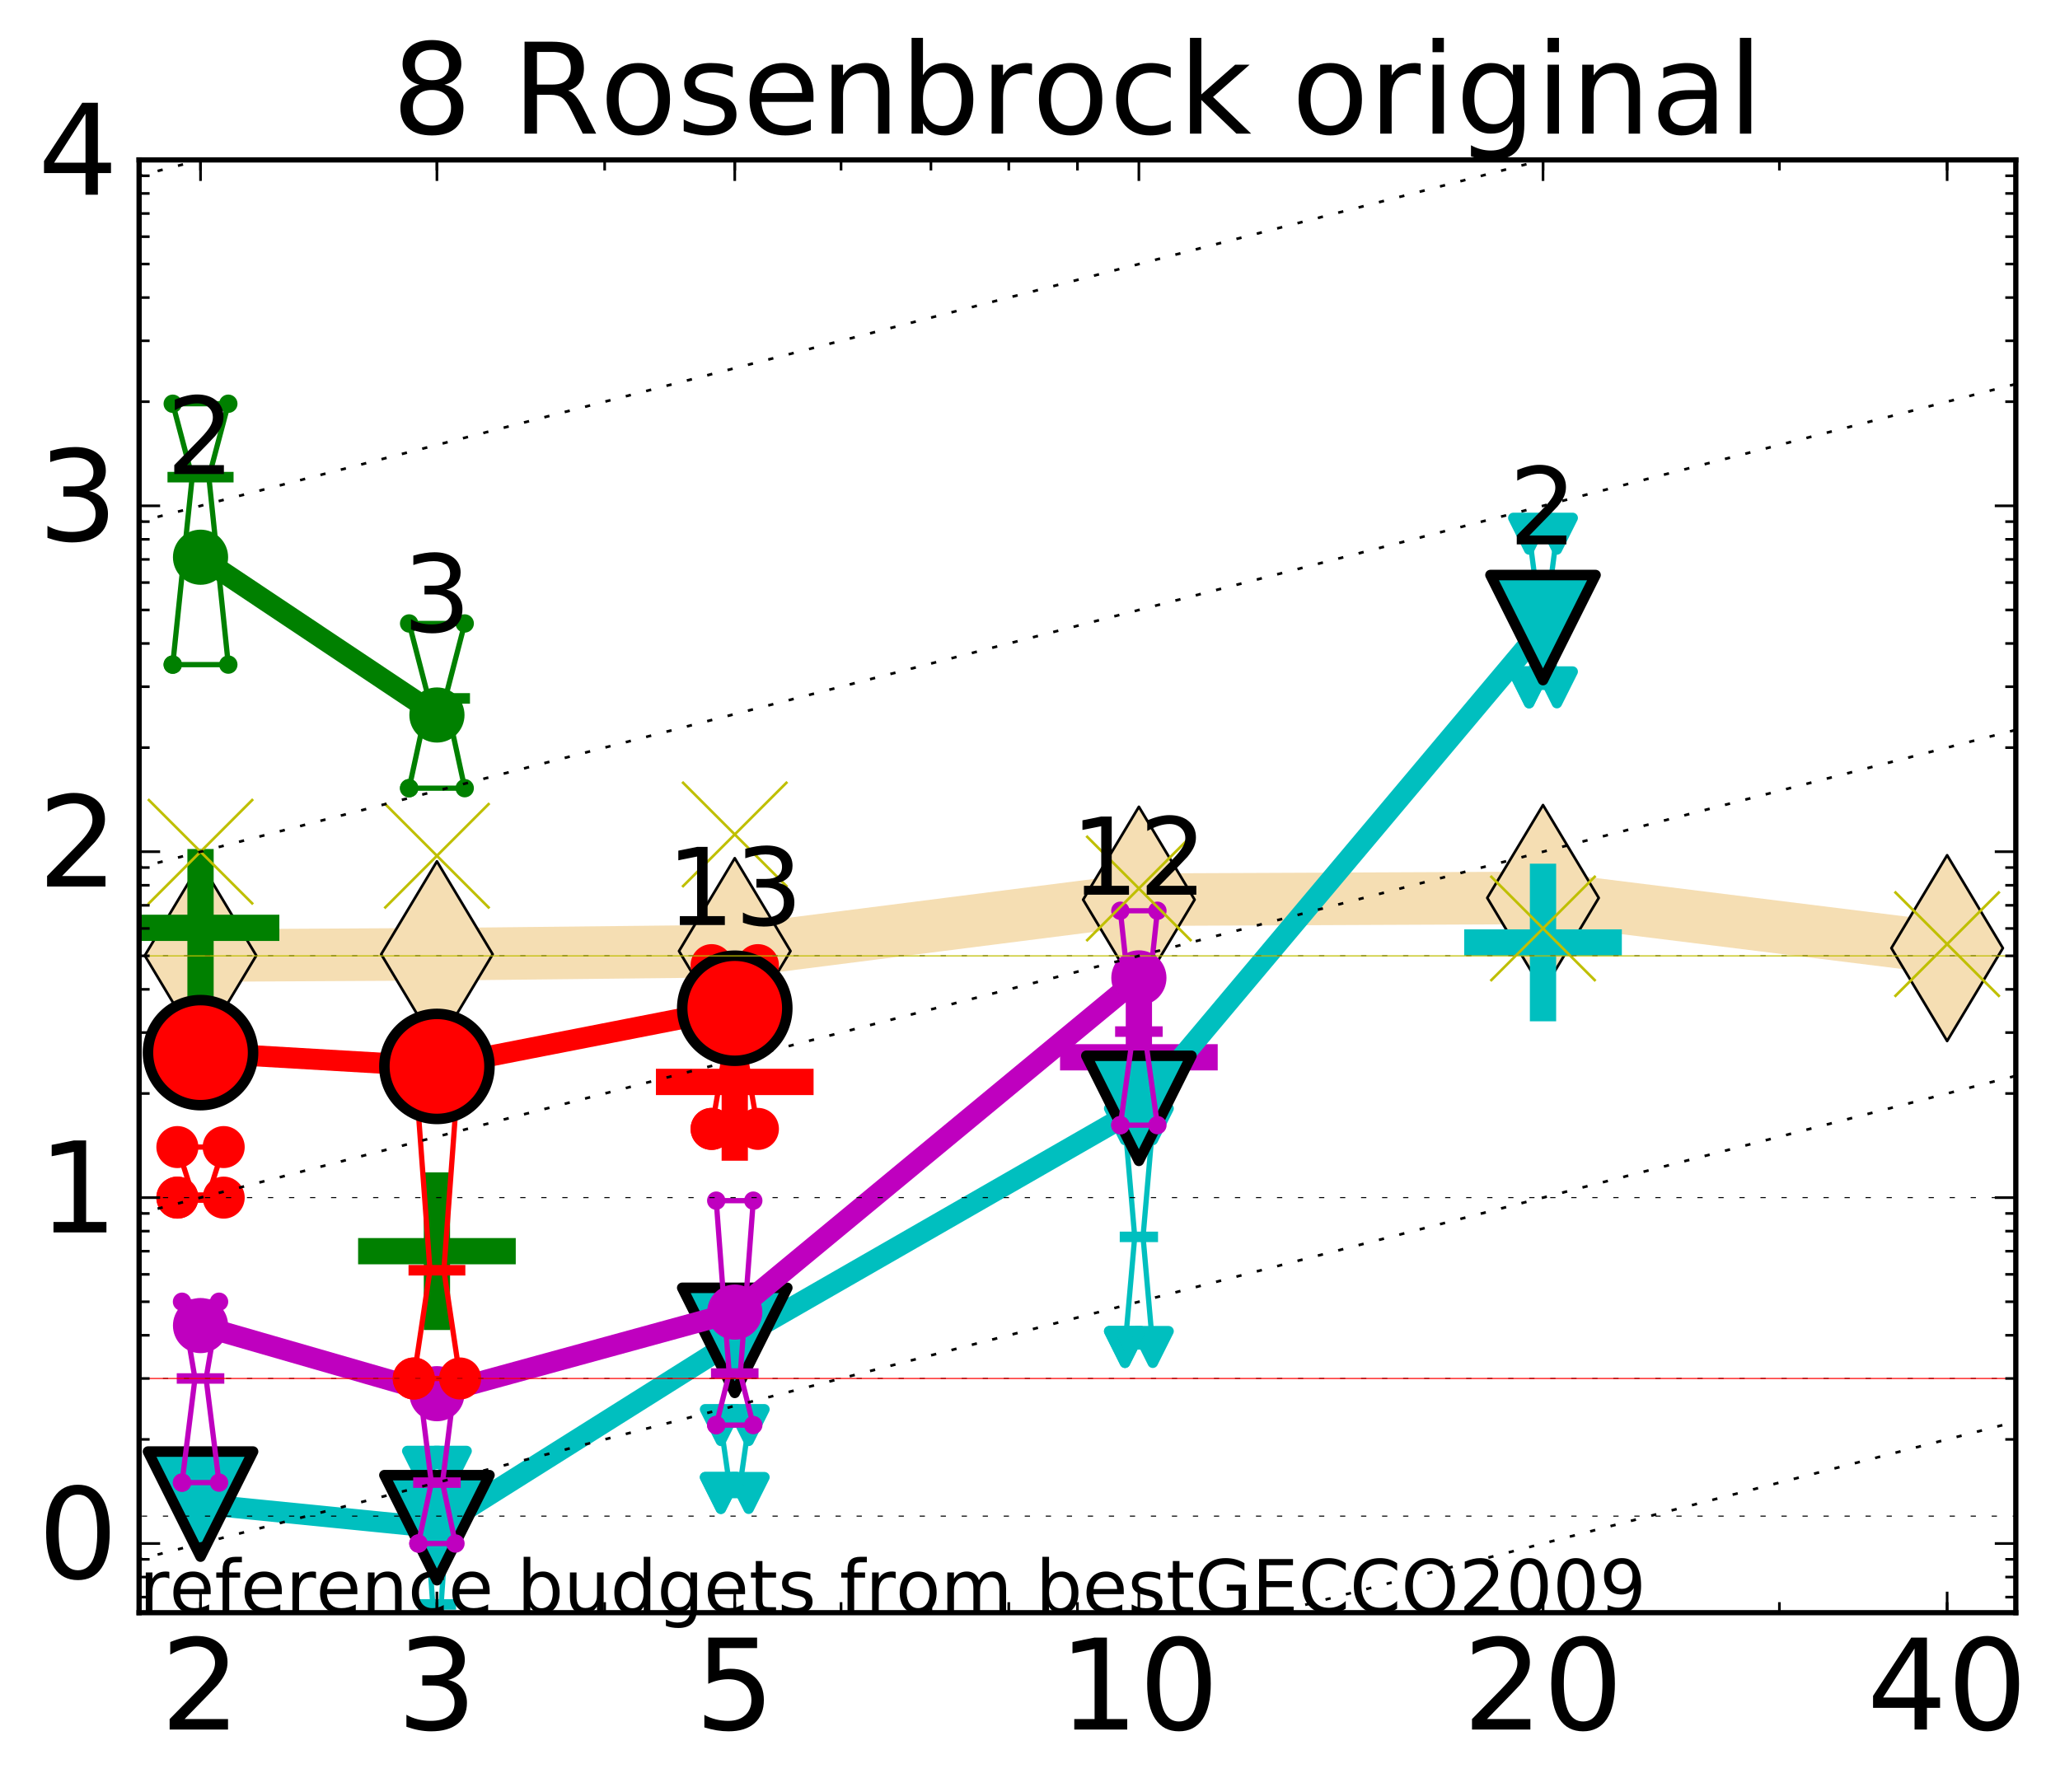 <?xml version="1.0" encoding="utf-8" standalone="no"?>
<!DOCTYPE svg PUBLIC "-//W3C//DTD SVG 1.1//EN"
  "http://www.w3.org/Graphics/SVG/1.1/DTD/svg11.dtd">
<!-- Created with matplotlib (http://matplotlib.org/) -->
<svg height="341pt" version="1.1" viewBox="0 0 392 341" width="392pt" xmlns="http://www.w3.org/2000/svg" xmlns:xlink="http://www.w3.org/1999/xlink">
 <defs>
  <style type="text/css">
*{stroke-linecap:butt;stroke-linejoin:round;stroke-miterlimit:100000;}
  </style>
 </defs>
 <g id="figure_1">
  <g id="patch_1">
   <path d="M 0 341.344 
L 392.992 341.344 
L 392.992 0 
L 0 0 
z
" style="fill:#ffffff;"/>
  </g>
  <g id="axes_1">
   <g id="patch_2">
    <path d="M 26.47 306.916 
L 383.59 306.916 
L 383.59 30.436 
L 26.47 30.436 
z
" style="fill:#ffffff;"/>
   </g>
   <g id="line2d_1">
    <path clip-path="url(#p36d7c79b05)" d="M 38.159 181.853 
L 83.144 181.606 
L 139.818 181.002 
L 216.719 171.222 
L 293.621 170.886 
L 370.522 180.439 
" style="fill:none;stroke:#f5deb3;stroke-linecap:square;stroke-width:10.0;"/>
    <defs>
     <path d="M -0 17.678 
L 10.607 0 
L 0 -17.678 
L -10.607 -0 
z
" id="m725631a5b6" style="stroke:#000000;stroke-linejoin:miter;stroke-width:0.5;"/>
    </defs>
    <g clip-path="url(#p36d7c79b05)">
     <use style="fill:#f5deb3;stroke:#000000;stroke-linejoin:miter;stroke-width:0.5;" x="38.159" xlink:href="#m725631a5b6" y="181.853"/>
     <use style="fill:#f5deb3;stroke:#000000;stroke-linejoin:miter;stroke-width:0.5;" x="83.144" xlink:href="#m725631a5b6" y="181.606"/>
     <use style="fill:#f5deb3;stroke:#000000;stroke-linejoin:miter;stroke-width:0.5;" x="139.818" xlink:href="#m725631a5b6" y="181.002"/>
     <use style="fill:#f5deb3;stroke:#000000;stroke-linejoin:miter;stroke-width:0.5;" x="216.719" xlink:href="#m725631a5b6" y="171.222"/>
     <use style="fill:#f5deb3;stroke:#000000;stroke-linejoin:miter;stroke-width:0.5;" x="293.621" xlink:href="#m725631a5b6" y="170.886"/>
     <use style="fill:#f5deb3;stroke:#000000;stroke-linejoin:miter;stroke-width:0.5;" x="370.522" xlink:href="#m725631a5b6" y="180.439"/>
    </g>
   </g>
   <g id="line2d_2">
    <defs>
     <path d="M -15 0 
L 15 0 
M 0 15 
L 0 -15 
" id="mdec4aae1b3" style="stroke:#bf00bf;stroke-width:5.0;"/>
    </defs>
    <g clip-path="url(#p36d7c79b05)">
     <use style="fill:#bf00bf;stroke:#bf00bf;stroke-width:5.0;" x="216.719" xlink:href="#mdec4aae1b3" y="201.216"/>
    </g>
   </g>
   <g id="line2d_3">
    <defs>
     <path d="M -15 0 
L 15 0 
M 0 15 
L 0 -15 
" id="mc5b015a20d" style="stroke:#008000;stroke-width:5.0;"/>
    </defs>
    <g clip-path="url(#p36d7c79b05)">
     <use style="fill:#008000;stroke:#008000;stroke-width:5.0;" x="83.144" xlink:href="#mc5b015a20d" y="238.119"/>
    </g>
   </g>
   <g id="line2d_4">
    <defs>
     <path d="M -15 0 
L 15 0 
M 0 15 
L 0 -15 
" id="m7e2c56eddc" style="stroke:#00bfbf;stroke-width:5.0;"/>
    </defs>
    <g clip-path="url(#p36d7c79b05)">
     <use style="fill:#00bfbf;stroke:#00bfbf;stroke-width:5.0;" x="293.621" xlink:href="#m7e2c56eddc" y="179.367"/>
    </g>
   </g>
   <g id="line2d_5">
    <g clip-path="url(#p36d7c79b05)">
     <use style="fill:#008000;stroke:#008000;stroke-width:5.0;" x="38.159" xlink:href="#mc5b015a20d" y="176.579"/>
    </g>
   </g>
   <g id="line2d_6">
    <defs>
     <path d="M -15 0 
L 15 0 
M 0 15 
L 0 -15 
" id="m859c2cf90a" style="stroke:#ff0000;stroke-width:5.0;"/>
    </defs>
    <g clip-path="url(#p36d7c79b05)">
     <use style="fill:#ff0000;stroke:#ff0000;stroke-width:5.0;" x="139.818" xlink:href="#m859c2cf90a" y="205.905"/>
    </g>
   </g>
   <g id="line2d_7">
    <path clip-path="url(#p36d7c79b05)" d="M 35.516 282.159 
L 37.366 282.159 
L 35.516 282.159 
L 40.803 282.159 
L 38.952 282.159 
L 40.803 282.159 
L 35.516 282.159 
" style="fill:none;stroke:#00bfbf;stroke-linecap:square;"/>
   </g>
   <g id="line2d_8">
    <path clip-path="url(#p36d7c79b05)" d="M 35.516 282.159 
L 40.803 282.159 
L 40.803 282.159 
L 35.516 282.159 
L 35.516 282.159 
" style="fill:none;"/>
    <defs>
     <path d="M -0 3 
L 3 -3 
L -3 -3 
z
" id="m2f371efcfd" style="stroke:#00bfbf;stroke-linejoin:miter;stroke-width:2.0;"/>
    </defs>
    <g clip-path="url(#p36d7c79b05)">
     <use style="fill:#00bfbf;stroke:#00bfbf;stroke-linejoin:miter;stroke-width:2.0;" x="35.516" xlink:href="#m2f371efcfd" y="282.159"/>
     <use style="fill:#00bfbf;stroke:#00bfbf;stroke-linejoin:miter;stroke-width:2.0;" x="40.803" xlink:href="#m2f371efcfd" y="282.159"/>
     <use style="fill:#00bfbf;stroke:#00bfbf;stroke-linejoin:miter;stroke-width:2.0;" x="40.803" xlink:href="#m2f371efcfd" y="282.159"/>
     <use style="fill:#00bfbf;stroke:#00bfbf;stroke-linejoin:miter;stroke-width:2.0;" x="35.516" xlink:href="#m2f371efcfd" y="282.159"/>
     <use style="fill:#00bfbf;stroke:#00bfbf;stroke-linejoin:miter;stroke-width:2.0;" x="35.516" xlink:href="#m2f371efcfd" y="282.159"/>
    </g>
   </g>
   <g id="line2d_9">
    <path clip-path="url(#p36d7c79b05)" d="M 35.516 282.159 
L 40.803 282.159 
" style="fill:none;stroke:#00bfbf;stroke-linecap:square;stroke-width:2.0;"/>
   </g>
   <g id="line2d_10">
    <path clip-path="url(#p36d7c79b05)" d="M 80.5 325.159 
L 82.351 305.342 
L 80.5 279.147 
L 85.787 279.147 
L 83.937 305.342 
L 85.787 325.159 
L 80.5 325.159 
" style="fill:none;stroke:#00bfbf;stroke-linecap:square;"/>
   </g>
   <g id="line2d_11">
    <path clip-path="url(#p36d7c79b05)" d="M 80.5 325.159 
L 85.787 325.159 
L 85.787 279.147 
L 80.5 279.147 
L 80.5 325.159 
" style="fill:none;"/>
    <g clip-path="url(#p36d7c79b05)">
     <use style="fill:#00bfbf;stroke:#00bfbf;stroke-linejoin:miter;stroke-width:2.0;" x="80.5" xlink:href="#m2f371efcfd" y="325.159"/>
     <use style="fill:#00bfbf;stroke:#00bfbf;stroke-linejoin:miter;stroke-width:2.0;" x="85.787" xlink:href="#m2f371efcfd" y="325.159"/>
     <use style="fill:#00bfbf;stroke:#00bfbf;stroke-linejoin:miter;stroke-width:2.0;" x="85.787" xlink:href="#m2f371efcfd" y="279.147"/>
     <use style="fill:#00bfbf;stroke:#00bfbf;stroke-linejoin:miter;stroke-width:2.0;" x="80.5" xlink:href="#m2f371efcfd" y="279.147"/>
     <use style="fill:#00bfbf;stroke:#00bfbf;stroke-linejoin:miter;stroke-width:2.0;" x="80.5" xlink:href="#m2f371efcfd" y="325.159"/>
    </g>
   </g>
   <g id="line2d_12">
    <path clip-path="url(#p36d7c79b05)" d="M 80.5 305.342 
L 85.787 305.342 
" style="fill:none;stroke:#00bfbf;stroke-linecap:square;stroke-width:2.0;"/>
   </g>
   <g id="line2d_13">
    <path clip-path="url(#p36d7c79b05)" d="M 137.174 284.131 
L 139.025 284.131 
L 137.174 271.209 
L 142.461 271.209 
L 140.611 284.131 
L 142.461 284.131 
L 137.174 284.131 
" style="fill:none;stroke:#00bfbf;stroke-linecap:square;"/>
   </g>
   <g id="line2d_14">
    <path clip-path="url(#p36d7c79b05)" d="M 137.174 284.131 
L 142.461 284.131 
L 142.461 271.209 
L 137.174 271.209 
L 137.174 284.131 
" style="fill:none;"/>
    <g clip-path="url(#p36d7c79b05)">
     <use style="fill:#00bfbf;stroke:#00bfbf;stroke-linejoin:miter;stroke-width:2.0;" x="137.174" xlink:href="#m2f371efcfd" y="284.131"/>
     <use style="fill:#00bfbf;stroke:#00bfbf;stroke-linejoin:miter;stroke-width:2.0;" x="142.461" xlink:href="#m2f371efcfd" y="284.131"/>
     <use style="fill:#00bfbf;stroke:#00bfbf;stroke-linejoin:miter;stroke-width:2.0;" x="142.461" xlink:href="#m2f371efcfd" y="271.209"/>
     <use style="fill:#00bfbf;stroke:#00bfbf;stroke-linejoin:miter;stroke-width:2.0;" x="137.174" xlink:href="#m2f371efcfd" y="271.209"/>
     <use style="fill:#00bfbf;stroke:#00bfbf;stroke-linejoin:miter;stroke-width:2.0;" x="137.174" xlink:href="#m2f371efcfd" y="284.131"/>
    </g>
   </g>
   <g id="line2d_15">
    <path clip-path="url(#p36d7c79b05)" d="M 137.174 284.131 
L 142.461 284.131 
" style="fill:none;stroke:#00bfbf;stroke-linecap:square;stroke-width:2.0;"/>
   </g>
   <g id="line2d_16">
    <path clip-path="url(#p36d7c79b05)" d="M 214.076 256.347 
L 215.926 235.394 
L 214.076 213.954 
L 219.363 213.954 
L 217.512 235.394 
L 219.363 256.347 
L 214.076 256.347 
" style="fill:none;stroke:#00bfbf;stroke-linecap:square;"/>
   </g>
   <g id="line2d_17">
    <path clip-path="url(#p36d7c79b05)" d="M 214.076 256.347 
L 219.363 256.347 
L 219.363 213.954 
L 214.076 213.954 
L 214.076 256.347 
" style="fill:none;"/>
    <g clip-path="url(#p36d7c79b05)">
     <use style="fill:#00bfbf;stroke:#00bfbf;stroke-linejoin:miter;stroke-width:2.0;" x="214.076" xlink:href="#m2f371efcfd" y="256.347"/>
     <use style="fill:#00bfbf;stroke:#00bfbf;stroke-linejoin:miter;stroke-width:2.0;" x="219.363" xlink:href="#m2f371efcfd" y="256.347"/>
     <use style="fill:#00bfbf;stroke:#00bfbf;stroke-linejoin:miter;stroke-width:2.0;" x="219.363" xlink:href="#m2f371efcfd" y="213.954"/>
     <use style="fill:#00bfbf;stroke:#00bfbf;stroke-linejoin:miter;stroke-width:2.0;" x="214.076" xlink:href="#m2f371efcfd" y="213.954"/>
     <use style="fill:#00bfbf;stroke:#00bfbf;stroke-linejoin:miter;stroke-width:2.0;" x="214.076" xlink:href="#m2f371efcfd" y="256.347"/>
    </g>
   </g>
   <g id="line2d_18">
    <path clip-path="url(#p36d7c79b05)" d="M 214.076 235.394 
L 219.363 235.394 
" style="fill:none;stroke:#00bfbf;stroke-linecap:square;stroke-width:2.0;"/>
   </g>
   <g id="line2d_19">
    <path clip-path="url(#p36d7c79b05)" d="M 290.977 130.814 
L 292.828 115.817 
L 290.977 101.569 
L 296.264 101.569 
L 294.414 115.817 
L 296.264 130.814 
L 290.977 130.814 
" style="fill:none;stroke:#00bfbf;stroke-linecap:square;"/>
   </g>
   <g id="line2d_20">
    <path clip-path="url(#p36d7c79b05)" d="M 290.977 130.814 
L 296.264 130.814 
L 296.264 101.569 
L 290.977 101.569 
L 290.977 130.814 
" style="fill:none;"/>
    <g clip-path="url(#p36d7c79b05)">
     <use style="fill:#00bfbf;stroke:#00bfbf;stroke-linejoin:miter;stroke-width:2.0;" x="290.977" xlink:href="#m2f371efcfd" y="130.814"/>
     <use style="fill:#00bfbf;stroke:#00bfbf;stroke-linejoin:miter;stroke-width:2.0;" x="296.264" xlink:href="#m2f371efcfd" y="130.814"/>
     <use style="fill:#00bfbf;stroke:#00bfbf;stroke-linejoin:miter;stroke-width:2.0;" x="296.264" xlink:href="#m2f371efcfd" y="101.569"/>
     <use style="fill:#00bfbf;stroke:#00bfbf;stroke-linejoin:miter;stroke-width:2.0;" x="290.977" xlink:href="#m2f371efcfd" y="101.569"/>
     <use style="fill:#00bfbf;stroke:#00bfbf;stroke-linejoin:miter;stroke-width:2.0;" x="290.977" xlink:href="#m2f371efcfd" y="130.814"/>
    </g>
   </g>
   <g id="line2d_21">
    <path clip-path="url(#p36d7c79b05)" d="M 290.977 115.817 
L 296.264 115.817 
" style="fill:none;stroke:#00bfbf;stroke-linecap:square;stroke-width:2.0;"/>
   </g>
   <g id="line2d_22">
    <path clip-path="url(#p36d7c79b05)" d="M 38.159 286.25 
L 83.144 290.738 
" style="fill:none;stroke:#00bfbf;stroke-linecap:square;stroke-width:4.0;"/>
   </g>
   <g id="line2d_23">
    <path clip-path="url(#p36d7c79b05)" d="M 83.144 290.738 
L 139.818 255.087 
" style="fill:none;stroke:#00bfbf;stroke-linecap:square;stroke-width:4.0;"/>
   </g>
   <g id="line2d_24">
    <path clip-path="url(#p36d7c79b05)" d="M 139.818 255.087 
L 216.719 210.928 
" style="fill:none;stroke:#00bfbf;stroke-linecap:square;stroke-width:4.0;"/>
   </g>
   <g id="line2d_25">
    <path clip-path="url(#p36d7c79b05)" d="M 216.719 210.928 
L 293.621 119.435 
" style="fill:none;stroke:#00bfbf;stroke-linecap:square;stroke-width:4.0;"/>
   </g>
   <g id="line2d_26">
    <path clip-path="url(#p36d7c79b05)" d="M 38.159 286.25 
L 83.144 290.738 
L 139.818 255.087 
L 216.719 210.928 
L 293.621 119.435 
" style="fill:none;"/>
    <defs>
     <path d="M -0 10 
L 10 -10 
L -10 -10 
z
" id="m3a5322df3f" style="stroke:#000000;stroke-linejoin:miter;stroke-width:2.0;"/>
    </defs>
    <g clip-path="url(#p36d7c79b05)">
     <use style="fill:#00bfbf;stroke:#000000;stroke-linejoin:miter;stroke-width:2.0;" x="38.159" xlink:href="#m3a5322df3f" y="286.25"/>
     <use style="fill:#00bfbf;stroke:#000000;stroke-linejoin:miter;stroke-width:2.0;" x="83.144" xlink:href="#m3a5322df3f" y="290.738"/>
     <use style="fill:#00bfbf;stroke:#000000;stroke-linejoin:miter;stroke-width:2.0;" x="139.818" xlink:href="#m3a5322df3f" y="255.087"/>
     <use style="fill:#00bfbf;stroke:#000000;stroke-linejoin:miter;stroke-width:2.0;" x="216.719" xlink:href="#m3a5322df3f" y="210.928"/>
     <use style="fill:#00bfbf;stroke:#000000;stroke-linejoin:miter;stroke-width:2.0;" x="293.621" xlink:href="#m3a5322df3f" y="119.435"/>
    </g>
   </g>
   <g id="line2d_27">
    <path clip-path="url(#p36d7c79b05)" d="M 34.635 282.159 
L 37.102 262.342 
L 34.635 247.738 
L 41.684 247.738 
L 39.217 262.342 
L 41.684 282.159 
L 34.635 282.159 
" style="fill:none;stroke:#bf00bf;stroke-linecap:square;"/>
   </g>
   <g id="line2d_28">
    <path clip-path="url(#p36d7c79b05)" d="M 34.635 282.159 
L 41.684 282.159 
L 41.684 247.738 
L 34.635 247.738 
L 34.635 282.159 
" style="fill:none;"/>
    <defs>
     <path d="M 0 1.5 
C 0.398 1.5 0.779 1.342 1.061 1.061 
C 1.342 0.779 1.5 0.398 1.5 0 
C 1.5 -0.398 1.342 -0.779 1.061 -1.061 
C 0.779 -1.342 0.398 -1.5 0 -1.5 
C -0.398 -1.5 -0.779 -1.342 -1.061 -1.061 
C -1.342 -0.779 -1.5 -0.398 -1.5 0 
C -1.5 0.398 -1.342 0.779 -1.061 1.061 
C -0.779 1.342 -0.398 1.5 0 1.5 
z
" id="m9aa7e0f694" style="stroke:#bf00bf;stroke-width:0.5;"/>
    </defs>
    <g clip-path="url(#p36d7c79b05)">
     <use style="fill:#bf00bf;stroke:#bf00bf;stroke-width:0.5;" x="34.635" xlink:href="#m9aa7e0f694" y="282.159"/>
     <use style="fill:#bf00bf;stroke:#bf00bf;stroke-width:0.5;" x="41.684" xlink:href="#m9aa7e0f694" y="282.159"/>
     <use style="fill:#bf00bf;stroke:#bf00bf;stroke-width:0.5;" x="41.684" xlink:href="#m9aa7e0f694" y="247.738"/>
     <use style="fill:#bf00bf;stroke:#bf00bf;stroke-width:0.5;" x="34.635" xlink:href="#m9aa7e0f694" y="247.738"/>
     <use style="fill:#bf00bf;stroke:#bf00bf;stroke-width:0.5;" x="34.635" xlink:href="#m9aa7e0f694" y="282.159"/>
    </g>
   </g>
   <g id="line2d_29">
    <path clip-path="url(#p36d7c79b05)" d="M 34.635 262.342 
L 41.684 262.342 
" style="fill:none;stroke:#bf00bf;stroke-linecap:square;stroke-width:2.0;"/>
   </g>
   <g id="line2d_30">
    <path clip-path="url(#p36d7c79b05)" d="M 79.619 293.751 
L 82.086 282.159 
L 79.619 262.342 
L 86.669 262.342 
L 84.201 282.159 
L 86.669 293.751 
L 79.619 293.751 
" style="fill:none;stroke:#bf00bf;stroke-linecap:square;"/>
   </g>
   <g id="line2d_31">
    <path clip-path="url(#p36d7c79b05)" d="M 79.619 293.751 
L 86.669 293.751 
L 86.669 262.342 
L 79.619 262.342 
L 79.619 293.751 
" style="fill:none;"/>
    <g clip-path="url(#p36d7c79b05)">
     <use style="fill:#bf00bf;stroke:#bf00bf;stroke-width:0.5;" x="79.619" xlink:href="#m9aa7e0f694" y="293.751"/>
     <use style="fill:#bf00bf;stroke:#bf00bf;stroke-width:0.5;" x="86.669" xlink:href="#m9aa7e0f694" y="293.751"/>
     <use style="fill:#bf00bf;stroke:#bf00bf;stroke-width:0.5;" x="86.669" xlink:href="#m9aa7e0f694" y="262.342"/>
     <use style="fill:#bf00bf;stroke:#bf00bf;stroke-width:0.5;" x="79.619" xlink:href="#m9aa7e0f694" y="262.342"/>
     <use style="fill:#bf00bf;stroke:#bf00bf;stroke-width:0.5;" x="79.619" xlink:href="#m9aa7e0f694" y="293.751"/>
    </g>
   </g>
   <g id="line2d_32">
    <path clip-path="url(#p36d7c79b05)" d="M 79.619 282.159 
L 86.669 282.159 
" style="fill:none;stroke:#bf00bf;stroke-linecap:square;stroke-width:2.0;"/>
   </g>
   <g id="line2d_33">
    <path clip-path="url(#p36d7c79b05)" d="M 136.293 271.209 
L 138.76 261.405 
L 136.293 228.5 
L 143.342 228.5 
L 140.875 261.405 
L 143.342 271.209 
L 136.293 271.209 
" style="fill:none;stroke:#bf00bf;stroke-linecap:square;"/>
   </g>
   <g id="line2d_34">
    <path clip-path="url(#p36d7c79b05)" d="M 136.293 271.209 
L 143.342 271.209 
L 143.342 228.5 
L 136.293 228.5 
L 136.293 271.209 
" style="fill:none;"/>
    <g clip-path="url(#p36d7c79b05)">
     <use style="fill:#bf00bf;stroke:#bf00bf;stroke-width:0.5;" x="136.293" xlink:href="#m9aa7e0f694" y="271.209"/>
     <use style="fill:#bf00bf;stroke:#bf00bf;stroke-width:0.5;" x="143.342" xlink:href="#m9aa7e0f694" y="271.209"/>
     <use style="fill:#bf00bf;stroke:#bf00bf;stroke-width:0.5;" x="143.342" xlink:href="#m9aa7e0f694" y="228.5"/>
     <use style="fill:#bf00bf;stroke:#bf00bf;stroke-width:0.5;" x="136.293" xlink:href="#m9aa7e0f694" y="228.5"/>
     <use style="fill:#bf00bf;stroke:#bf00bf;stroke-width:0.5;" x="136.293" xlink:href="#m9aa7e0f694" y="271.209"/>
    </g>
   </g>
   <g id="line2d_35">
    <path clip-path="url(#p36d7c79b05)" d="M 136.293 261.405 
L 143.342 261.405 
" style="fill:none;stroke:#bf00bf;stroke-linecap:square;stroke-width:2.0;"/>
   </g>
   <g id="line2d_36">
    <path clip-path="url(#p36d7c79b05)" d="M 213.195 214.13 
L 215.662 196.324 
L 213.195 173.33 
L 220.244 173.33 
L 217.777 196.324 
L 220.244 214.13 
L 213.195 214.13 
" style="fill:none;stroke:#bf00bf;stroke-linecap:square;"/>
   </g>
   <g id="line2d_37">
    <path clip-path="url(#p36d7c79b05)" d="M 213.195 214.13 
L 220.244 214.13 
L 220.244 173.33 
L 213.195 173.33 
L 213.195 214.13 
" style="fill:none;"/>
    <g clip-path="url(#p36d7c79b05)">
     <use style="fill:#bf00bf;stroke:#bf00bf;stroke-width:0.5;" x="213.195" xlink:href="#m9aa7e0f694" y="214.13"/>
     <use style="fill:#bf00bf;stroke:#bf00bf;stroke-width:0.5;" x="220.244" xlink:href="#m9aa7e0f694" y="214.13"/>
     <use style="fill:#bf00bf;stroke:#bf00bf;stroke-width:0.5;" x="220.244" xlink:href="#m9aa7e0f694" y="173.33"/>
     <use style="fill:#bf00bf;stroke:#bf00bf;stroke-width:0.5;" x="213.195" xlink:href="#m9aa7e0f694" y="173.33"/>
     <use style="fill:#bf00bf;stroke:#bf00bf;stroke-width:0.5;" x="213.195" xlink:href="#m9aa7e0f694" y="214.13"/>
    </g>
   </g>
   <g id="line2d_38">
    <path clip-path="url(#p36d7c79b05)" d="M 213.195 196.324 
L 220.244 196.324 
" style="fill:none;stroke:#bf00bf;stroke-linecap:square;stroke-width:2.0;"/>
   </g>
   <g id="line2d_39">
    <path clip-path="url(#p36d7c79b05)" d="M 38.159 252.273 
L 83.144 265.237 
" style="fill:none;stroke:#bf00bf;stroke-linecap:square;stroke-width:4.0;"/>
   </g>
   <g id="line2d_40">
    <path clip-path="url(#p36d7c79b05)" d="M 83.144 265.237 
L 139.818 249.711 
" style="fill:none;stroke:#bf00bf;stroke-linecap:square;stroke-width:4.0;"/>
   </g>
   <g id="line2d_41">
    <path clip-path="url(#p36d7c79b05)" d="M 139.818 249.711 
L 216.719 186.106 
" style="fill:none;stroke:#bf00bf;stroke-linecap:square;stroke-width:4.0;"/>
   </g>
   <g id="line2d_42">
    <path clip-path="url(#p36d7c79b05)" d="M 38.159 252.273 
L 83.144 265.237 
L 139.818 249.711 
L 216.719 186.106 
" style="fill:none;"/>
    <defs>
     <path d="M 0 5 
C 1.326 5 2.598 4.473 3.536 3.536 
C 4.473 2.598 5 1.326 5 0 
C 5 -1.326 4.473 -2.598 3.536 -3.536 
C 2.598 -4.473 1.326 -5 0 -5 
C -1.326 -5 -2.598 -4.473 -3.536 -3.536 
C -4.473 -2.598 -5 -1.326 -5 0 
C -5 1.326 -4.473 2.598 -3.536 3.536 
C -2.598 4.473 -1.326 5 0 5 
z
" id="m7ff94a9ac6" style="stroke:#bf00bf;stroke-width:0.5;"/>
    </defs>
    <g clip-path="url(#p36d7c79b05)">
     <use style="fill:#bf00bf;stroke:#bf00bf;stroke-width:0.5;" x="38.159" xlink:href="#m7ff94a9ac6" y="252.273"/>
     <use style="fill:#bf00bf;stroke:#bf00bf;stroke-width:0.5;" x="83.144" xlink:href="#m7ff94a9ac6" y="265.237"/>
     <use style="fill:#bf00bf;stroke:#bf00bf;stroke-width:0.5;" x="139.818" xlink:href="#m7ff94a9ac6" y="249.711"/>
     <use style="fill:#bf00bf;stroke:#bf00bf;stroke-width:0.5;" x="216.719" xlink:href="#m7ff94a9ac6" y="186.106"/>
    </g>
   </g>
   <g id="line2d_43">
    <path clip-path="url(#p36d7c79b05)" d="M 33.753 227.922 
L 36.838 227.922 
L 33.753 218.303 
L 42.565 218.303 
L 39.481 227.922 
L 42.565 227.922 
L 33.753 227.922 
" style="fill:none;stroke:#ff0000;stroke-linecap:square;"/>
   </g>
   <g id="line2d_44">
    <path clip-path="url(#p36d7c79b05)" d="M 33.753 227.922 
L 42.565 227.922 
L 42.565 218.303 
L 33.753 218.303 
L 33.753 227.922 
" style="fill:none;"/>
    <defs>
     <path d="M 0 3 
C 0.796 3 1.559 2.684 2.121 2.121 
C 2.684 1.559 3 0.796 3 0 
C 3 -0.796 2.684 -1.559 2.121 -2.121 
C 1.559 -2.684 0.796 -3 0 -3 
C -0.796 -3 -1.559 -2.684 -2.121 -2.121 
C -2.684 -1.559 -3 -0.796 -3 0 
C -3 0.796 -2.684 1.559 -2.121 2.121 
C -1.559 2.684 -0.796 3 0 3 
z
" id="m002b2598e4" style="stroke:#ff0000;stroke-width:2.0;"/>
    </defs>
    <g clip-path="url(#p36d7c79b05)">
     <use style="fill:#ff0000;stroke:#ff0000;stroke-width:2.0;" x="33.753" xlink:href="#m002b2598e4" y="227.922"/>
     <use style="fill:#ff0000;stroke:#ff0000;stroke-width:2.0;" x="42.565" xlink:href="#m002b2598e4" y="227.922"/>
     <use style="fill:#ff0000;stroke:#ff0000;stroke-width:2.0;" x="42.565" xlink:href="#m002b2598e4" y="218.303"/>
     <use style="fill:#ff0000;stroke:#ff0000;stroke-width:2.0;" x="33.753" xlink:href="#m002b2598e4" y="218.303"/>
     <use style="fill:#ff0000;stroke:#ff0000;stroke-width:2.0;" x="33.753" xlink:href="#m002b2598e4" y="227.922"/>
    </g>
   </g>
   <g id="line2d_45">
    <path clip-path="url(#p36d7c79b05)" d="M 33.753 227.922 
L 42.565 227.922 
" style="fill:none;stroke:#ff0000;stroke-linecap:square;stroke-width:2.0;"/>
   </g>
   <g id="line2d_46">
    <path clip-path="url(#p36d7c79b05)" d="M 78.738 262.342 
L 81.822 241.743 
L 78.738 199.881 
L 87.55 199.881 
L 84.466 241.743 
L 87.55 262.342 
L 78.738 262.342 
" style="fill:none;stroke:#ff0000;stroke-linecap:square;"/>
   </g>
   <g id="line2d_47">
    <path clip-path="url(#p36d7c79b05)" d="M 78.738 262.342 
L 87.55 262.342 
L 87.55 199.881 
L 78.738 199.881 
L 78.738 262.342 
" style="fill:none;"/>
    <g clip-path="url(#p36d7c79b05)">
     <use style="fill:#ff0000;stroke:#ff0000;stroke-width:2.0;" x="78.738" xlink:href="#m002b2598e4" y="262.342"/>
     <use style="fill:#ff0000;stroke:#ff0000;stroke-width:2.0;" x="87.55" xlink:href="#m002b2598e4" y="262.342"/>
     <use style="fill:#ff0000;stroke:#ff0000;stroke-width:2.0;" x="87.55" xlink:href="#m002b2598e4" y="199.881"/>
     <use style="fill:#ff0000;stroke:#ff0000;stroke-width:2.0;" x="78.738" xlink:href="#m002b2598e4" y="199.881"/>
     <use style="fill:#ff0000;stroke:#ff0000;stroke-width:2.0;" x="78.738" xlink:href="#m002b2598e4" y="262.342"/>
    </g>
   </g>
   <g id="line2d_48">
    <path clip-path="url(#p36d7c79b05)" d="M 78.738 241.743 
L 87.55 241.743 
" style="fill:none;stroke:#ff0000;stroke-linecap:square;stroke-width:2.0;"/>
   </g>
   <g id="line2d_49">
    <path clip-path="url(#p36d7c79b05)" d="M 135.412 214.845 
L 138.496 197.091 
L 135.412 183.679 
L 144.224 183.679 
L 141.139 197.091 
L 144.224 214.845 
L 135.412 214.845 
" style="fill:none;stroke:#ff0000;stroke-linecap:square;"/>
   </g>
   <g id="line2d_50">
    <path clip-path="url(#p36d7c79b05)" d="M 135.412 214.845 
L 144.224 214.845 
L 144.224 183.679 
L 135.412 183.679 
L 135.412 214.845 
" style="fill:none;"/>
    <g clip-path="url(#p36d7c79b05)">
     <use style="fill:#ff0000;stroke:#ff0000;stroke-width:2.0;" x="135.412" xlink:href="#m002b2598e4" y="214.845"/>
     <use style="fill:#ff0000;stroke:#ff0000;stroke-width:2.0;" x="144.224" xlink:href="#m002b2598e4" y="214.845"/>
     <use style="fill:#ff0000;stroke:#ff0000;stroke-width:2.0;" x="144.224" xlink:href="#m002b2598e4" y="183.679"/>
     <use style="fill:#ff0000;stroke:#ff0000;stroke-width:2.0;" x="135.412" xlink:href="#m002b2598e4" y="183.679"/>
     <use style="fill:#ff0000;stroke:#ff0000;stroke-width:2.0;" x="135.412" xlink:href="#m002b2598e4" y="214.845"/>
    </g>
   </g>
   <g id="line2d_51">
    <path clip-path="url(#p36d7c79b05)" d="M 135.412 197.091 
L 144.224 197.091 
" style="fill:none;stroke:#ff0000;stroke-linecap:square;stroke-width:2.0;"/>
   </g>
   <g id="line2d_52">
    <path clip-path="url(#p36d7c79b05)" d="M 38.159 200.331 
L 83.144 202.954 
" style="fill:none;stroke:#ff0000;stroke-linecap:square;stroke-width:4.0;"/>
   </g>
   <g id="line2d_53">
    <path clip-path="url(#p36d7c79b05)" d="M 83.144 202.954 
L 139.818 191.881 
" style="fill:none;stroke:#ff0000;stroke-linecap:square;stroke-width:4.0;"/>
   </g>
   <g id="line2d_54">
    <path clip-path="url(#p36d7c79b05)" d="M 38.159 200.331 
L 83.144 202.954 
L 139.818 191.881 
" style="fill:none;"/>
    <defs>
     <path d="M 0 10 
C 2.652 10 5.196 8.946 7.071 7.071 
C 8.946 5.196 10 2.652 10 0 
C 10 -2.652 8.946 -5.196 7.071 -7.071 
C 5.196 -8.946 2.652 -10 0 -10 
C -2.652 -10 -5.196 -8.946 -7.071 -7.071 
C -8.946 -5.196 -10 -2.652 -10 0 
C -10 2.652 -8.946 5.196 -7.071 7.071 
C -5.196 8.946 -2.652 10 0 10 
z
" id="mb958e0a829" style="stroke:#000000;stroke-width:2.0;"/>
    </defs>
    <g clip-path="url(#p36d7c79b05)">
     <use style="fill:#ff0000;stroke:#000000;stroke-width:2.0;" x="38.159" xlink:href="#mb958e0a829" y="200.331"/>
     <use style="fill:#ff0000;stroke:#000000;stroke-width:2.0;" x="83.144" xlink:href="#mb958e0a829" y="202.954"/>
     <use style="fill:#ff0000;stroke:#000000;stroke-width:2.0;" x="139.818" xlink:href="#mb958e0a829" y="191.881"/>
    </g>
   </g>
   <g id="line2d_55">
    <path clip-path="url(#p36d7c79b05)" d="M 32.872 126.483 
L 36.573 90.809 
L 32.872 76.837 
L 43.446 76.837 
L 39.745 90.809 
L 43.446 126.483 
L 32.872 126.483 
" style="fill:none;stroke:#008000;stroke-linecap:square;"/>
   </g>
   <g id="line2d_56">
    <path clip-path="url(#p36d7c79b05)" d="M 32.872 126.483 
L 43.446 126.483 
L 43.446 76.837 
L 32.872 76.837 
L 32.872 126.483 
" style="fill:none;"/>
    <defs>
     <path d="M 0 1.5 
C 0.398 1.5 0.779 1.342 1.061 1.061 
C 1.342 0.779 1.5 0.398 1.5 0 
C 1.5 -0.398 1.342 -0.779 1.061 -1.061 
C 0.779 -1.342 0.398 -1.5 0 -1.5 
C -0.398 -1.5 -0.779 -1.342 -1.061 -1.061 
C -1.342 -0.779 -1.5 -0.398 -1.5 0 
C -1.5 0.398 -1.342 0.779 -1.061 1.061 
C -0.779 1.342 -0.398 1.5 0 1.5 
z
" id="md97be592d2" style="stroke:#008000;stroke-width:0.5;"/>
    </defs>
    <g clip-path="url(#p36d7c79b05)">
     <use style="fill:#008000;stroke:#008000;stroke-width:0.5;" x="32.872" xlink:href="#md97be592d2" y="126.483"/>
     <use style="fill:#008000;stroke:#008000;stroke-width:0.5;" x="43.446" xlink:href="#md97be592d2" y="126.483"/>
     <use style="fill:#008000;stroke:#008000;stroke-width:0.5;" x="43.446" xlink:href="#md97be592d2" y="76.837"/>
     <use style="fill:#008000;stroke:#008000;stroke-width:0.5;" x="32.872" xlink:href="#md97be592d2" y="76.837"/>
     <use style="fill:#008000;stroke:#008000;stroke-width:0.5;" x="32.872" xlink:href="#md97be592d2" y="126.483"/>
    </g>
   </g>
   <g id="line2d_57">
    <path clip-path="url(#p36d7c79b05)" d="M 32.872 90.809 
L 43.446 90.809 
" style="fill:none;stroke:#008000;stroke-linecap:square;stroke-width:2.0;"/>
   </g>
   <g id="line2d_58">
    <path clip-path="url(#p36d7c79b05)" d="M 77.857 149.998 
L 81.558 132.914 
L 77.857 118.652 
L 88.431 118.652 
L 84.73 132.914 
L 88.431 149.998 
L 77.857 149.998 
" style="fill:none;stroke:#008000;stroke-linecap:square;"/>
   </g>
   <g id="line2d_59">
    <path clip-path="url(#p36d7c79b05)" d="M 77.857 149.998 
L 88.431 149.998 
L 88.431 118.652 
L 77.857 118.652 
L 77.857 149.998 
" style="fill:none;"/>
    <g clip-path="url(#p36d7c79b05)">
     <use style="fill:#008000;stroke:#008000;stroke-width:0.5;" x="77.857" xlink:href="#md97be592d2" y="149.998"/>
     <use style="fill:#008000;stroke:#008000;stroke-width:0.5;" x="88.431" xlink:href="#md97be592d2" y="149.998"/>
     <use style="fill:#008000;stroke:#008000;stroke-width:0.5;" x="88.431" xlink:href="#md97be592d2" y="118.652"/>
     <use style="fill:#008000;stroke:#008000;stroke-width:0.5;" x="77.857" xlink:href="#md97be592d2" y="118.652"/>
     <use style="fill:#008000;stroke:#008000;stroke-width:0.5;" x="77.857" xlink:href="#md97be592d2" y="149.998"/>
    </g>
   </g>
   <g id="line2d_60">
    <path clip-path="url(#p36d7c79b05)" d="M 77.857 132.914 
L 88.431 132.914 
" style="fill:none;stroke:#008000;stroke-linecap:square;stroke-width:2.0;"/>
   </g>
   <g id="line2d_61">
    <path clip-path="url(#p36d7c79b05)" d="M 38.159 106.046 
L 83.144 136.076 
" style="fill:none;stroke:#008000;stroke-linecap:square;stroke-width:4.0;"/>
   </g>
   <g id="line2d_62">
    <path clip-path="url(#p36d7c79b05)" d="M 38.159 106.046 
L 83.144 136.076 
" style="fill:none;"/>
    <defs>
     <path d="M 0 5 
C 1.326 5 2.598 4.473 3.536 3.536 
C 4.473 2.598 5 1.326 5 0 
C 5 -1.326 4.473 -2.598 3.536 -3.536 
C 2.598 -4.473 1.326 -5 0 -5 
C -1.326 -5 -2.598 -4.473 -3.536 -3.536 
C -4.473 -2.598 -5 -1.326 -5 0 
C -5 1.326 -4.473 2.598 -3.536 3.536 
C -2.598 4.473 -1.326 5 0 5 
z
" id="m78dd30c8aa" style="stroke:#008000;stroke-width:0.5;"/>
    </defs>
    <g clip-path="url(#p36d7c79b05)">
     <use style="fill:#008000;stroke:#008000;stroke-width:0.5;" x="38.159" xlink:href="#m78dd30c8aa" y="106.046"/>
     <use style="fill:#008000;stroke:#008000;stroke-width:0.5;" x="83.144" xlink:href="#m78dd30c8aa" y="136.076"/>
    </g>
   </g>
   <g id="line2d_63"/>
   <g id="line2d_64"/>
   <g id="line2d_65"/>
   <g id="line2d_66"/>
   <g id="line2d_67"/>
   <g id="line2d_68">
    <defs>
     <path d="M -10 10 
L 10 -10 
M -10 -10 
L 10 10 
" id="m7289320548" style="stroke:#bfbf00;stroke-width:0.5;"/>
    </defs>
    <g clip-path="url(#p36d7c79b05)">
     <use style="fill:#bfbf00;stroke:#bfbf00;stroke-width:0.5;" x="38.159" xlink:href="#m7289320548" y="162.093"/>
     <use style="fill:#bfbf00;stroke:#bfbf00;stroke-width:0.5;" x="83.144" xlink:href="#m7289320548" y="162.866"/>
     <use style="fill:#bfbf00;stroke:#bfbf00;stroke-width:0.5;" x="139.818" xlink:href="#m7289320548" y="158.802"/>
     <use style="fill:#bfbf00;stroke:#bfbf00;stroke-width:0.5;" x="216.719" xlink:href="#m7289320548" y="169.087"/>
     <use style="fill:#bfbf00;stroke:#bfbf00;stroke-width:0.5;" x="293.621" xlink:href="#m7289320548" y="176.697"/>
     <use style="fill:#bfbf00;stroke:#bfbf00;stroke-width:0.5;" x="370.522" xlink:href="#m7289320548" y="179.683"/>
    </g>
   </g>
   <g id="line2d_69">
    <path clip-path="url(#p36d7c79b05)" d="M -1 181.91 
L 393.992 181.91 
" style="fill:none;stroke:#000000;stroke-dasharray:1,3;stroke-dashoffset:0.0;stroke-width:0.2;"/>
   </g>
   <g id="line2d_70">
    <path clip-path="url(#p36d7c79b05)" d="M -1 181.91 
L 393.992 181.91 
" style="fill:none;stroke:#bfbf00;stroke-linecap:square;stroke-width:0.2;"/>
   </g>
   <g id="line2d_71">
    <path clip-path="url(#p36d7c79b05)" d="M -1 227.922 
L 393.992 227.922 
" style="fill:none;stroke:#000000;stroke-dasharray:1,3;stroke-dashoffset:0.0;stroke-width:0.2;"/>
   </g>
   <g id="line2d_72">
    <path clip-path="url(#p36d7c79b05)" d="M -1 262.342 
L 393.992 262.342 
" style="fill:none;stroke:#000000;stroke-dasharray:1,3;stroke-dashoffset:0.0;stroke-width:0.2;"/>
   </g>
   <g id="line2d_73">
    <path clip-path="url(#p36d7c79b05)" d="M -1 262.342 
L 393.992 262.342 
" style="fill:none;stroke:#ff0000;stroke-linecap:square;stroke-width:0.2;"/>
   </g>
   <g id="line2d_74">
    <path clip-path="url(#p36d7c79b05)" d="M -1 288.538 
L 393.992 288.538 
" style="fill:none;stroke:#000000;stroke-dasharray:1,3;stroke-dashoffset:0.0;stroke-width:0.2;"/>
   </g>
   <g id="line2d_75">
    <path clip-path="url(#p36d7c79b05)" d="M -1 313.567 
L 393.992 313.567 
" style="fill:none;stroke:#000000;stroke-dasharray:1,3;stroke-dashoffset:0.0;stroke-width:0.2;"/>
   </g>
   <g id="line2d_76">
    <path clip-path="url(#p36d7c79b05)" d="M -1 313.567 
L 393.992 313.567 
" style="fill:none;stroke:#00bfbf;stroke-linecap:square;stroke-width:0.2;"/>
   </g>
   <g id="line2d_77">
    <path clip-path="url(#p36d7c79b05)" d="M 105.045 342.344 
L 393.992 267.886 
" style="fill:none;stroke:#000000;stroke-dasharray:1,3;stroke-dashoffset:0.0;stroke-width:0.5;"/>
   </g>
   <g id="line2d_78">
    <path clip-path="url(#p36d7c79b05)" d="M -1 303.841 
L 393.992 202.058 
" style="fill:none;stroke:#000000;stroke-dasharray:1,3;stroke-dashoffset:0.0;stroke-width:0.5;"/>
   </g>
   <g id="line2d_79">
    <path clip-path="url(#p36d7c79b05)" d="M -1 238.013 
L 393.992 136.229 
" style="fill:none;stroke:#000000;stroke-dasharray:1,3;stroke-dashoffset:0.0;stroke-width:0.5;"/>
   </g>
   <g id="line2d_80">
    <path clip-path="url(#p36d7c79b05)" d="M -1 172.184 
L 393.992 70.401 
" style="fill:none;stroke:#000000;stroke-dasharray:1,3;stroke-dashoffset:0.0;stroke-width:0.5;"/>
   </g>
   <g id="line2d_81">
    <path clip-path="url(#p36d7c79b05)" d="M -1 106.356 
L 393.992 4.572 
" style="fill:none;stroke:#000000;stroke-dasharray:1,3;stroke-dashoffset:0.0;stroke-width:0.5;"/>
   </g>
   <g id="line2d_82">
    <path clip-path="url(#p36d7c79b05)" d="M -1 40.527 
L 160.154 -1 
" style="fill:none;stroke:#000000;stroke-dasharray:1,3;stroke-dashoffset:0.0;stroke-width:0.5;"/>
   </g>
   <g id="line2d_83">
    <path clip-path="url(#p36d7c79b05)" style="fill:none;stroke:#000000;stroke-dasharray:1,3;stroke-dashoffset:0.0;stroke-width:0.5;"/>
   </g>
   <g id="line2d_84">
    <path clip-path="url(#p36d7c79b05)" style="fill:none;stroke:#000000;stroke-dasharray:1,3;stroke-dashoffset:0.0;stroke-width:0.5;"/>
   </g>
   <g id="line2d_85">
    <path clip-path="url(#p36d7c79b05)" style="fill:none;stroke:#000000;stroke-dasharray:1,3;stroke-dashoffset:0.0;stroke-width:0.5;"/>
   </g>
   <g id="patch_3">
    <path d="M 26.47 30.436 
L 383.59 30.436 
" style="fill:none;stroke:#000000;stroke-linecap:square;stroke-linejoin:miter;"/>
   </g>
   <g id="patch_4">
    <path d="M 383.59 306.916 
L 383.59 30.436 
" style="fill:none;stroke:#000000;stroke-linecap:square;stroke-linejoin:miter;"/>
   </g>
   <g id="patch_5">
    <path d="M 26.47 306.916 
L 383.59 306.916 
" style="fill:none;stroke:#000000;stroke-linecap:square;stroke-linejoin:miter;"/>
   </g>
   <g id="patch_6">
    <path d="M 26.47 306.916 
L 26.47 30.436 
" style="fill:none;stroke:#000000;stroke-linecap:square;stroke-linejoin:miter;"/>
   </g>
   <g id="matplotlib.axis_1">
    <g id="xtick_1">
     <g id="line2d_86">
      <defs>
       <path d="M 0 0 
L 0 -4 
" id="m354bf07c8d" style="stroke:#000000;stroke-width:0.5;"/>
      </defs>
      <g>
       <use style="stroke:#000000;stroke-width:0.5;" x="38.159" xlink:href="#m354bf07c8d" y="306.916"/>
      </g>
     </g>
     <g id="line2d_87">
      <defs>
       <path d="M 0 0 
L 0 4 
" id="m9952f7a46a" style="stroke:#000000;stroke-width:0.5;"/>
      </defs>
      <g>
       <use style="stroke:#000000;stroke-width:0.5;" x="38.159" xlink:href="#m9952f7a46a" y="30.436"/>
      </g>
     </g>
     <g id="text_1">
      <!-- 2 -->
      <defs>
       <path d="M 19.188 8.297 
L 53.609 8.297 
L 53.609 0 
L 7.328 0 
L 7.328 8.297 
Q 12.938 14.109 22.625 23.891 
Q 32.328 33.688 34.812 36.531 
Q 39.547 41.844 41.422 45.531 
Q 43.312 49.219 43.312 52.781 
Q 43.312 58.594 39.234 62.25 
Q 35.156 65.922 28.609 65.922 
Q 23.969 65.922 18.812 64.312 
Q 13.672 62.703 7.812 59.422 
L 7.812 69.391 
Q 13.766 71.781 18.938 73 
Q 24.125 74.219 28.422 74.219 
Q 39.75 74.219 46.484 68.547 
Q 53.219 62.891 53.219 53.422 
Q 53.219 48.922 51.531 44.891 
Q 49.859 40.875 45.406 35.406 
Q 44.188 33.984 37.641 27.219 
Q 31.109 20.453 19.188 8.297 
" id="BitstreamVeraSans-Roman-32"/>
      </defs>
      <g transform="translate(30.524 329.152)scale(0.24 -0.24)">
       <use xlink:href="#BitstreamVeraSans-Roman-32"/>
      </g>
     </g>
    </g>
    <g id="xtick_2">
     <g id="line2d_88">
      <g>
       <use style="stroke:#000000;stroke-width:0.5;" x="83.144" xlink:href="#m354bf07c8d" y="306.916"/>
      </g>
     </g>
     <g id="line2d_89">
      <g>
       <use style="stroke:#000000;stroke-width:0.5;" x="83.144" xlink:href="#m9952f7a46a" y="30.436"/>
      </g>
     </g>
     <g id="text_2">
      <!-- 3 -->
      <defs>
       <path d="M 40.578 39.312 
Q 47.656 37.797 51.625 33 
Q 55.609 28.219 55.609 21.188 
Q 55.609 10.406 48.188 4.484 
Q 40.766 -1.422 27.094 -1.422 
Q 22.516 -1.422 17.656 -0.516 
Q 12.797 0.391 7.625 2.203 
L 7.625 11.719 
Q 11.719 9.328 16.594 8.109 
Q 21.484 6.891 26.812 6.891 
Q 36.078 6.891 40.938 10.547 
Q 45.797 14.203 45.797 21.188 
Q 45.797 27.641 41.281 31.266 
Q 36.766 34.906 28.719 34.906 
L 20.219 34.906 
L 20.219 43.016 
L 29.109 43.016 
Q 36.375 43.016 40.234 45.922 
Q 44.094 48.828 44.094 54.297 
Q 44.094 59.906 40.109 62.906 
Q 36.141 65.922 28.719 65.922 
Q 24.656 65.922 20.016 65.031 
Q 15.375 64.156 9.812 62.312 
L 9.812 71.094 
Q 15.438 72.656 20.344 73.438 
Q 25.25 74.219 29.594 74.219 
Q 40.828 74.219 47.359 69.109 
Q 53.906 64.016 53.906 55.328 
Q 53.906 49.266 50.438 45.094 
Q 46.969 40.922 40.578 39.312 
" id="BitstreamVeraSans-Roman-33"/>
      </defs>
      <g transform="translate(75.509 329.152)scale(0.24 -0.24)">
       <use xlink:href="#BitstreamVeraSans-Roman-33"/>
      </g>
     </g>
    </g>
    <g id="xtick_3">
     <g id="line2d_90">
      <g>
       <use style="stroke:#000000;stroke-width:0.5;" x="139.818" xlink:href="#m354bf07c8d" y="306.916"/>
      </g>
     </g>
     <g id="line2d_91">
      <g>
       <use style="stroke:#000000;stroke-width:0.5;" x="139.818" xlink:href="#m9952f7a46a" y="30.436"/>
      </g>
     </g>
     <g id="text_3">
      <!-- 5 -->
      <defs>
       <path d="M 10.797 72.906 
L 49.516 72.906 
L 49.516 64.594 
L 19.828 64.594 
L 19.828 46.734 
Q 21.969 47.469 24.109 47.828 
Q 26.266 48.188 28.422 48.188 
Q 40.625 48.188 47.75 41.5 
Q 54.891 34.812 54.891 23.391 
Q 54.891 11.625 47.562 5.094 
Q 40.234 -1.422 26.906 -1.422 
Q 22.312 -1.422 17.547 -0.641 
Q 12.797 0.141 7.719 1.703 
L 7.719 11.625 
Q 12.109 9.234 16.797 8.062 
Q 21.484 6.891 26.703 6.891 
Q 35.156 6.891 40.078 11.328 
Q 45.016 15.766 45.016 23.391 
Q 45.016 31 40.078 35.438 
Q 35.156 39.891 26.703 39.891 
Q 22.75 39.891 18.812 39.016 
Q 14.891 38.141 10.797 36.281 
z
" id="BitstreamVeraSans-Roman-35"/>
      </defs>
      <g transform="translate(132.183 329.152)scale(0.24 -0.24)">
       <use xlink:href="#BitstreamVeraSans-Roman-35"/>
      </g>
     </g>
    </g>
    <g id="xtick_4">
     <g id="line2d_92">
      <g>
       <use style="stroke:#000000;stroke-width:0.5;" x="216.719" xlink:href="#m354bf07c8d" y="306.916"/>
      </g>
     </g>
     <g id="line2d_93">
      <g>
       <use style="stroke:#000000;stroke-width:0.5;" x="216.719" xlink:href="#m9952f7a46a" y="30.436"/>
      </g>
     </g>
     <g id="text_4">
      <!-- 10 -->
      <defs>
       <path d="M 31.781 66.406 
Q 24.172 66.406 20.328 58.906 
Q 16.5 51.422 16.5 36.375 
Q 16.5 21.391 20.328 13.891 
Q 24.172 6.391 31.781 6.391 
Q 39.453 6.391 43.281 13.891 
Q 47.125 21.391 47.125 36.375 
Q 47.125 51.422 43.281 58.906 
Q 39.453 66.406 31.781 66.406 
M 31.781 74.219 
Q 44.047 74.219 50.516 64.516 
Q 56.984 54.828 56.984 36.375 
Q 56.984 17.969 50.516 8.266 
Q 44.047 -1.422 31.781 -1.422 
Q 19.531 -1.422 13.062 8.266 
Q 6.594 17.969 6.594 36.375 
Q 6.594 54.828 13.062 64.516 
Q 19.531 74.219 31.781 74.219 
" id="BitstreamVeraSans-Roman-30"/>
       <path d="M 12.406 8.297 
L 28.516 8.297 
L 28.516 63.922 
L 10.984 60.406 
L 10.984 69.391 
L 28.422 72.906 
L 38.281 72.906 
L 38.281 8.297 
L 54.391 8.297 
L 54.391 0 
L 12.406 0 
z
" id="BitstreamVeraSans-Roman-31"/>
      </defs>
      <g transform="translate(201.449 329.152)scale(0.24 -0.24)">
       <use xlink:href="#BitstreamVeraSans-Roman-31"/>
       <use x="63.623" xlink:href="#BitstreamVeraSans-Roman-30"/>
      </g>
     </g>
    </g>
    <g id="xtick_5">
     <g id="line2d_94">
      <g>
       <use style="stroke:#000000;stroke-width:0.5;" x="293.621" xlink:href="#m354bf07c8d" y="306.916"/>
      </g>
     </g>
     <g id="line2d_95">
      <g>
       <use style="stroke:#000000;stroke-width:0.5;" x="293.621" xlink:href="#m9952f7a46a" y="30.436"/>
      </g>
     </g>
     <g id="text_5">
      <!-- 20 -->
      <g transform="translate(278.351 329.152)scale(0.24 -0.24)">
       <use xlink:href="#BitstreamVeraSans-Roman-32"/>
       <use x="63.623" xlink:href="#BitstreamVeraSans-Roman-30"/>
      </g>
     </g>
    </g>
    <g id="xtick_6">
     <g id="line2d_96">
      <g>
       <use style="stroke:#000000;stroke-width:0.5;" x="370.522" xlink:href="#m354bf07c8d" y="306.916"/>
      </g>
     </g>
     <g id="line2d_97">
      <g>
       <use style="stroke:#000000;stroke-width:0.5;" x="370.522" xlink:href="#m9952f7a46a" y="30.436"/>
      </g>
     </g>
     <g id="text_6">
      <!-- 40 -->
      <defs>
       <path d="M 37.797 64.312 
L 12.891 25.391 
L 37.797 25.391 
z
M 35.203 72.906 
L 47.609 72.906 
L 47.609 25.391 
L 58.016 25.391 
L 58.016 17.188 
L 47.609 17.188 
L 47.609 0 
L 37.797 0 
L 37.797 17.188 
L 4.891 17.188 
L 4.891 26.703 
z
" id="BitstreamVeraSans-Roman-34"/>
      </defs>
      <g transform="translate(355.252 329.152)scale(0.24 -0.24)">
       <use xlink:href="#BitstreamVeraSans-Roman-34"/>
       <use x="63.623" xlink:href="#BitstreamVeraSans-Roman-30"/>
      </g>
     </g>
    </g>
    <g id="xtick_7">
     <g id="line2d_98">
      <defs>
       <path d="M 0 0 
L 0 -2 
" id="me8ae17790e" style="stroke:#000000;stroke-width:0.5;"/>
      </defs>
      <g>
       <use style="stroke:#000000;stroke-width:0.5;" x="38.159" xlink:href="#me8ae17790e" y="306.916"/>
      </g>
     </g>
     <g id="line2d_99">
      <defs>
       <path d="M 0 0 
L 0 2 
" id="mfe066cdb92" style="stroke:#000000;stroke-width:0.5;"/>
      </defs>
      <g>
       <use style="stroke:#000000;stroke-width:0.5;" x="38.159" xlink:href="#mfe066cdb92" y="30.436"/>
      </g>
     </g>
    </g>
    <g id="xtick_8">
     <g id="line2d_100">
      <g>
       <use style="stroke:#000000;stroke-width:0.5;" x="83.144" xlink:href="#me8ae17790e" y="306.916"/>
      </g>
     </g>
     <g id="line2d_101">
      <g>
       <use style="stroke:#000000;stroke-width:0.5;" x="83.144" xlink:href="#mfe066cdb92" y="30.436"/>
      </g>
     </g>
    </g>
    <g id="xtick_9">
     <g id="line2d_102">
      <g>
       <use style="stroke:#000000;stroke-width:0.5;" x="115.061" xlink:href="#me8ae17790e" y="306.916"/>
      </g>
     </g>
     <g id="line2d_103">
      <g>
       <use style="stroke:#000000;stroke-width:0.5;" x="115.061" xlink:href="#mfe066cdb92" y="30.436"/>
      </g>
     </g>
    </g>
    <g id="xtick_10">
     <g id="line2d_104">
      <g>
       <use style="stroke:#000000;stroke-width:0.5;" x="139.818" xlink:href="#me8ae17790e" y="306.916"/>
      </g>
     </g>
     <g id="line2d_105">
      <g>
       <use style="stroke:#000000;stroke-width:0.5;" x="139.818" xlink:href="#mfe066cdb92" y="30.436"/>
      </g>
     </g>
    </g>
    <g id="xtick_11">
     <g id="line2d_106">
      <g>
       <use style="stroke:#000000;stroke-width:0.5;" x="160.045" xlink:href="#me8ae17790e" y="306.916"/>
      </g>
     </g>
     <g id="line2d_107">
      <g>
       <use style="stroke:#000000;stroke-width:0.5;" x="160.045" xlink:href="#mfe066cdb92" y="30.436"/>
      </g>
     </g>
    </g>
    <g id="xtick_12">
     <g id="line2d_108">
      <g>
       <use style="stroke:#000000;stroke-width:0.5;" x="177.148" xlink:href="#me8ae17790e" y="306.916"/>
      </g>
     </g>
     <g id="line2d_109">
      <g>
       <use style="stroke:#000000;stroke-width:0.5;" x="177.148" xlink:href="#mfe066cdb92" y="30.436"/>
      </g>
     </g>
    </g>
    <g id="xtick_13">
     <g id="line2d_110">
      <g>
       <use style="stroke:#000000;stroke-width:0.5;" x="191.962" xlink:href="#me8ae17790e" y="306.916"/>
      </g>
     </g>
     <g id="line2d_111">
      <g>
       <use style="stroke:#000000;stroke-width:0.5;" x="191.962" xlink:href="#mfe066cdb92" y="30.436"/>
      </g>
     </g>
    </g>
    <g id="xtick_14">
     <g id="line2d_112">
      <g>
       <use style="stroke:#000000;stroke-width:0.5;" x="205.03" xlink:href="#me8ae17790e" y="306.916"/>
      </g>
     </g>
     <g id="line2d_113">
      <g>
       <use style="stroke:#000000;stroke-width:0.5;" x="205.03" xlink:href="#mfe066cdb92" y="30.436"/>
      </g>
     </g>
    </g>
    <g id="xtick_15">
     <g id="line2d_114">
      <g>
       <use style="stroke:#000000;stroke-width:0.5;" x="293.621" xlink:href="#me8ae17790e" y="306.916"/>
      </g>
     </g>
     <g id="line2d_115">
      <g>
       <use style="stroke:#000000;stroke-width:0.5;" x="293.621" xlink:href="#mfe066cdb92" y="30.436"/>
      </g>
     </g>
    </g>
    <g id="xtick_16">
     <g id="line2d_116">
      <g>
       <use style="stroke:#000000;stroke-width:0.5;" x="338.605" xlink:href="#me8ae17790e" y="306.916"/>
      </g>
     </g>
     <g id="line2d_117">
      <g>
       <use style="stroke:#000000;stroke-width:0.5;" x="338.605" xlink:href="#mfe066cdb92" y="30.436"/>
      </g>
     </g>
    </g>
    <g id="xtick_17">
     <g id="line2d_118">
      <g>
       <use style="stroke:#000000;stroke-width:0.5;" x="370.522" xlink:href="#me8ae17790e" y="306.916"/>
      </g>
     </g>
     <g id="line2d_119">
      <g>
       <use style="stroke:#000000;stroke-width:0.5;" x="370.522" xlink:href="#mfe066cdb92" y="30.436"/>
      </g>
     </g>
    </g>
   </g>
   <g id="matplotlib.axis_2">
    <g id="ytick_1">
     <g id="line2d_120">
      <defs>
       <path d="M 0 0 
L 4 0 
" id="m5776c78a32" style="stroke:#000000;stroke-width:0.5;"/>
      </defs>
      <g>
       <use style="stroke:#000000;stroke-width:0.5;" x="26.47" xlink:href="#m5776c78a32" y="293.751"/>
      </g>
     </g>
     <g id="line2d_121">
      <defs>
       <path d="M 0 0 
L -4 0 
" id="m4bd4a1b194" style="stroke:#000000;stroke-width:0.5;"/>
      </defs>
      <g>
       <use style="stroke:#000000;stroke-width:0.5;" x="383.59" xlink:href="#m4bd4a1b194" y="293.751"/>
      </g>
     </g>
     <g id="text_7">
      <!-- 0 -->
      <g transform="translate(7.2 300.373)scale(0.24 -0.24)">
       <use xlink:href="#BitstreamVeraSans-Roman-30"/>
      </g>
     </g>
    </g>
    <g id="ytick_2">
     <g id="line2d_122">
      <g>
       <use style="stroke:#000000;stroke-width:0.5;" x="26.47" xlink:href="#m5776c78a32" y="227.922"/>
      </g>
     </g>
     <g id="line2d_123">
      <g>
       <use style="stroke:#000000;stroke-width:0.5;" x="383.59" xlink:href="#m4bd4a1b194" y="227.922"/>
      </g>
     </g>
     <g id="text_8">
      <!-- 1 -->
      <g transform="translate(7.2 234.544)scale(0.24 -0.24)">
       <use xlink:href="#BitstreamVeraSans-Roman-31"/>
      </g>
     </g>
    </g>
    <g id="ytick_3">
     <g id="line2d_124">
      <g>
       <use style="stroke:#000000;stroke-width:0.5;" x="26.47" xlink:href="#m5776c78a32" y="162.093"/>
      </g>
     </g>
     <g id="line2d_125">
      <g>
       <use style="stroke:#000000;stroke-width:0.5;" x="383.59" xlink:href="#m4bd4a1b194" y="162.093"/>
      </g>
     </g>
     <g id="text_9">
      <!-- 2 -->
      <g transform="translate(7.2 168.716)scale(0.24 -0.24)">
       <use xlink:href="#BitstreamVeraSans-Roman-32"/>
      </g>
     </g>
    </g>
    <g id="ytick_4">
     <g id="line2d_126">
      <g>
       <use style="stroke:#000000;stroke-width:0.5;" x="26.47" xlink:href="#m5776c78a32" y="96.265"/>
      </g>
     </g>
     <g id="line2d_127">
      <g>
       <use style="stroke:#000000;stroke-width:0.5;" x="383.59" xlink:href="#m4bd4a1b194" y="96.265"/>
      </g>
     </g>
     <g id="text_10">
      <!-- 3 -->
      <g transform="translate(7.2 102.887)scale(0.24 -0.24)">
       <use xlink:href="#BitstreamVeraSans-Roman-33"/>
      </g>
     </g>
    </g>
    <g id="ytick_5">
     <g id="line2d_128">
      <g>
       <use style="stroke:#000000;stroke-width:0.5;" x="26.47" xlink:href="#m5776c78a32" y="30.436"/>
      </g>
     </g>
     <g id="line2d_129">
      <g>
       <use style="stroke:#000000;stroke-width:0.5;" x="383.59" xlink:href="#m4bd4a1b194" y="30.436"/>
      </g>
     </g>
     <g id="text_11">
      <!-- 4 -->
      <g transform="translate(7.2 37.059)scale(0.24 -0.24)">
       <use xlink:href="#BitstreamVeraSans-Roman-34"/>
      </g>
     </g>
    </g>
    <g id="ytick_6">
     <g id="line2d_130">
      <defs>
       <path d="M 0 0 
L 2 0 
" id="me3e74fffc5" style="stroke:#000000;stroke-width:0.5;"/>
      </defs>
      <g>
       <use style="stroke:#000000;stroke-width:0.5;" x="26.47" xlink:href="#me3e74fffc5" y="303.948"/>
      </g>
     </g>
     <g id="line2d_131">
      <defs>
       <path d="M 0 0 
L -2 0 
" id="m5754a98b7f" style="stroke:#000000;stroke-width:0.5;"/>
      </defs>
      <g>
       <use style="stroke:#000000;stroke-width:0.5;" x="383.59" xlink:href="#m5754a98b7f" y="303.948"/>
      </g>
     </g>
    </g>
    <g id="ytick_7">
     <g id="line2d_132">
      <g>
       <use style="stroke:#000000;stroke-width:0.5;" x="26.47" xlink:href="#me3e74fffc5" y="300.13"/>
      </g>
     </g>
     <g id="line2d_133">
      <g>
       <use style="stroke:#000000;stroke-width:0.5;" x="383.59" xlink:href="#m5754a98b7f" y="300.13"/>
      </g>
     </g>
    </g>
    <g id="ytick_8">
     <g id="line2d_134">
      <g>
       <use style="stroke:#000000;stroke-width:0.5;" x="26.47" xlink:href="#me3e74fffc5" y="296.763"/>
      </g>
     </g>
     <g id="line2d_135">
      <g>
       <use style="stroke:#000000;stroke-width:0.5;" x="383.59" xlink:href="#m5754a98b7f" y="296.763"/>
      </g>
     </g>
    </g>
    <g id="ytick_9">
     <g id="line2d_136">
      <g>
       <use style="stroke:#000000;stroke-width:0.5;" x="26.47" xlink:href="#me3e74fffc5" y="273.934"/>
      </g>
     </g>
     <g id="line2d_137">
      <g>
       <use style="stroke:#000000;stroke-width:0.5;" x="383.59" xlink:href="#m5754a98b7f" y="273.934"/>
      </g>
     </g>
    </g>
    <g id="ytick_10">
     <g id="line2d_138">
      <g>
       <use style="stroke:#000000;stroke-width:0.5;" x="26.47" xlink:href="#me3e74fffc5" y="262.342"/>
      </g>
     </g>
     <g id="line2d_139">
      <g>
       <use style="stroke:#000000;stroke-width:0.5;" x="383.59" xlink:href="#m5754a98b7f" y="262.342"/>
      </g>
     </g>
    </g>
    <g id="ytick_11">
     <g id="line2d_140">
      <g>
       <use style="stroke:#000000;stroke-width:0.5;" x="26.47" xlink:href="#me3e74fffc5" y="254.118"/>
      </g>
     </g>
     <g id="line2d_141">
      <g>
       <use style="stroke:#000000;stroke-width:0.5;" x="383.59" xlink:href="#m5754a98b7f" y="254.118"/>
      </g>
     </g>
    </g>
    <g id="ytick_12">
     <g id="line2d_142">
      <g>
       <use style="stroke:#000000;stroke-width:0.5;" x="26.47" xlink:href="#me3e74fffc5" y="247.738"/>
      </g>
     </g>
     <g id="line2d_143">
      <g>
       <use style="stroke:#000000;stroke-width:0.5;" x="383.59" xlink:href="#m5754a98b7f" y="247.738"/>
      </g>
     </g>
    </g>
    <g id="ytick_13">
     <g id="line2d_144">
      <g>
       <use style="stroke:#000000;stroke-width:0.5;" x="26.47" xlink:href="#me3e74fffc5" y="242.526"/>
      </g>
     </g>
     <g id="line2d_145">
      <g>
       <use style="stroke:#000000;stroke-width:0.5;" x="383.59" xlink:href="#m5754a98b7f" y="242.526"/>
      </g>
     </g>
    </g>
    <g id="ytick_14">
     <g id="line2d_146">
      <g>
       <use style="stroke:#000000;stroke-width:0.5;" x="26.47" xlink:href="#me3e74fffc5" y="238.119"/>
      </g>
     </g>
     <g id="line2d_147">
      <g>
       <use style="stroke:#000000;stroke-width:0.5;" x="383.59" xlink:href="#m5754a98b7f" y="238.119"/>
      </g>
     </g>
    </g>
    <g id="ytick_15">
     <g id="line2d_148">
      <g>
       <use style="stroke:#000000;stroke-width:0.5;" x="26.47" xlink:href="#me3e74fffc5" y="234.301"/>
      </g>
     </g>
     <g id="line2d_149">
      <g>
       <use style="stroke:#000000;stroke-width:0.5;" x="383.59" xlink:href="#m5754a98b7f" y="234.301"/>
      </g>
     </g>
    </g>
    <g id="ytick_16">
     <g id="line2d_150">
      <g>
       <use style="stroke:#000000;stroke-width:0.5;" x="26.47" xlink:href="#me3e74fffc5" y="230.934"/>
      </g>
     </g>
     <g id="line2d_151">
      <g>
       <use style="stroke:#000000;stroke-width:0.5;" x="383.59" xlink:href="#m5754a98b7f" y="230.934"/>
      </g>
     </g>
    </g>
    <g id="ytick_17">
     <g id="line2d_152">
      <g>
       <use style="stroke:#000000;stroke-width:0.5;" x="26.47" xlink:href="#me3e74fffc5" y="208.106"/>
      </g>
     </g>
     <g id="line2d_153">
      <g>
       <use style="stroke:#000000;stroke-width:0.5;" x="383.59" xlink:href="#m5754a98b7f" y="208.106"/>
      </g>
     </g>
    </g>
    <g id="ytick_18">
     <g id="line2d_154">
      <g>
       <use style="stroke:#000000;stroke-width:0.5;" x="26.47" xlink:href="#me3e74fffc5" y="196.514"/>
      </g>
     </g>
     <g id="line2d_155">
      <g>
       <use style="stroke:#000000;stroke-width:0.5;" x="383.59" xlink:href="#m5754a98b7f" y="196.514"/>
      </g>
     </g>
    </g>
    <g id="ytick_19">
     <g id="line2d_156">
      <g>
       <use style="stroke:#000000;stroke-width:0.5;" x="26.47" xlink:href="#me3e74fffc5" y="188.289"/>
      </g>
     </g>
     <g id="line2d_157">
      <g>
       <use style="stroke:#000000;stroke-width:0.5;" x="383.59" xlink:href="#m5754a98b7f" y="188.289"/>
      </g>
     </g>
    </g>
    <g id="ytick_20">
     <g id="line2d_158">
      <g>
       <use style="stroke:#000000;stroke-width:0.5;" x="26.47" xlink:href="#me3e74fffc5" y="181.91"/>
      </g>
     </g>
     <g id="line2d_159">
      <g>
       <use style="stroke:#000000;stroke-width:0.5;" x="383.59" xlink:href="#m5754a98b7f" y="181.91"/>
      </g>
     </g>
    </g>
    <g id="ytick_21">
     <g id="line2d_160">
      <g>
       <use style="stroke:#000000;stroke-width:0.5;" x="26.47" xlink:href="#me3e74fffc5" y="176.697"/>
      </g>
     </g>
     <g id="line2d_161">
      <g>
       <use style="stroke:#000000;stroke-width:0.5;" x="383.59" xlink:href="#m5754a98b7f" y="176.697"/>
      </g>
     </g>
    </g>
    <g id="ytick_22">
     <g id="line2d_162">
      <g>
       <use style="stroke:#000000;stroke-width:0.5;" x="26.47" xlink:href="#me3e74fffc5" y="172.29"/>
      </g>
     </g>
     <g id="line2d_163">
      <g>
       <use style="stroke:#000000;stroke-width:0.5;" x="383.59" xlink:href="#m5754a98b7f" y="172.29"/>
      </g>
     </g>
    </g>
    <g id="ytick_23">
     <g id="line2d_164">
      <g>
       <use style="stroke:#000000;stroke-width:0.5;" x="26.47" xlink:href="#me3e74fffc5" y="168.473"/>
      </g>
     </g>
     <g id="line2d_165">
      <g>
       <use style="stroke:#000000;stroke-width:0.5;" x="383.59" xlink:href="#m5754a98b7f" y="168.473"/>
      </g>
     </g>
    </g>
    <g id="ytick_24">
     <g id="line2d_166">
      <g>
       <use style="stroke:#000000;stroke-width:0.5;" x="26.47" xlink:href="#me3e74fffc5" y="165.106"/>
      </g>
     </g>
     <g id="line2d_167">
      <g>
       <use style="stroke:#000000;stroke-width:0.5;" x="383.59" xlink:href="#m5754a98b7f" y="165.106"/>
      </g>
     </g>
    </g>
    <g id="ytick_25">
     <g id="line2d_168">
      <g>
       <use style="stroke:#000000;stroke-width:0.5;" x="26.47" xlink:href="#me3e74fffc5" y="142.277"/>
      </g>
     </g>
     <g id="line2d_169">
      <g>
       <use style="stroke:#000000;stroke-width:0.5;" x="383.59" xlink:href="#m5754a98b7f" y="142.277"/>
      </g>
     </g>
    </g>
    <g id="ytick_26">
     <g id="line2d_170">
      <g>
       <use style="stroke:#000000;stroke-width:0.5;" x="26.47" xlink:href="#me3e74fffc5" y="130.685"/>
      </g>
     </g>
     <g id="line2d_171">
      <g>
       <use style="stroke:#000000;stroke-width:0.5;" x="383.59" xlink:href="#m5754a98b7f" y="130.685"/>
      </g>
     </g>
    </g>
    <g id="ytick_27">
     <g id="line2d_172">
      <g>
       <use style="stroke:#000000;stroke-width:0.5;" x="26.47" xlink:href="#me3e74fffc5" y="122.461"/>
      </g>
     </g>
     <g id="line2d_173">
      <g>
       <use style="stroke:#000000;stroke-width:0.5;" x="383.59" xlink:href="#m5754a98b7f" y="122.461"/>
      </g>
     </g>
    </g>
    <g id="ytick_28">
     <g id="line2d_174">
      <g>
       <use style="stroke:#000000;stroke-width:0.5;" x="26.47" xlink:href="#me3e74fffc5" y="116.081"/>
      </g>
     </g>
     <g id="line2d_175">
      <g>
       <use style="stroke:#000000;stroke-width:0.5;" x="383.59" xlink:href="#m5754a98b7f" y="116.081"/>
      </g>
     </g>
    </g>
    <g id="ytick_29">
     <g id="line2d_176">
      <g>
       <use style="stroke:#000000;stroke-width:0.5;" x="26.47" xlink:href="#me3e74fffc5" y="110.869"/>
      </g>
     </g>
     <g id="line2d_177">
      <g>
       <use style="stroke:#000000;stroke-width:0.5;" x="383.59" xlink:href="#m5754a98b7f" y="110.869"/>
      </g>
     </g>
    </g>
    <g id="ytick_30">
     <g id="line2d_178">
      <g>
       <use style="stroke:#000000;stroke-width:0.5;" x="26.47" xlink:href="#me3e74fffc5" y="106.462"/>
      </g>
     </g>
     <g id="line2d_179">
      <g>
       <use style="stroke:#000000;stroke-width:0.5;" x="383.59" xlink:href="#m5754a98b7f" y="106.462"/>
      </g>
     </g>
    </g>
    <g id="ytick_31">
     <g id="line2d_180">
      <g>
       <use style="stroke:#000000;stroke-width:0.5;" x="26.47" xlink:href="#me3e74fffc5" y="102.644"/>
      </g>
     </g>
     <g id="line2d_181">
      <g>
       <use style="stroke:#000000;stroke-width:0.5;" x="383.59" xlink:href="#m5754a98b7f" y="102.644"/>
      </g>
     </g>
    </g>
    <g id="ytick_32">
     <g id="line2d_182">
      <g>
       <use style="stroke:#000000;stroke-width:0.5;" x="26.47" xlink:href="#me3e74fffc5" y="99.277"/>
      </g>
     </g>
     <g id="line2d_183">
      <g>
       <use style="stroke:#000000;stroke-width:0.5;" x="383.59" xlink:href="#m5754a98b7f" y="99.277"/>
      </g>
     </g>
    </g>
    <g id="ytick_33">
     <g id="line2d_184">
      <g>
       <use style="stroke:#000000;stroke-width:0.5;" x="26.47" xlink:href="#me3e74fffc5" y="76.448"/>
      </g>
     </g>
     <g id="line2d_185">
      <g>
       <use style="stroke:#000000;stroke-width:0.5;" x="383.59" xlink:href="#m5754a98b7f" y="76.448"/>
      </g>
     </g>
    </g>
    <g id="ytick_34">
     <g id="line2d_186">
      <g>
       <use style="stroke:#000000;stroke-width:0.5;" x="26.47" xlink:href="#me3e74fffc5" y="64.857"/>
      </g>
     </g>
     <g id="line2d_187">
      <g>
       <use style="stroke:#000000;stroke-width:0.5;" x="383.59" xlink:href="#m5754a98b7f" y="64.857"/>
      </g>
     </g>
    </g>
    <g id="ytick_35">
     <g id="line2d_188">
      <g>
       <use style="stroke:#000000;stroke-width:0.5;" x="26.47" xlink:href="#me3e74fffc5" y="56.632"/>
      </g>
     </g>
     <g id="line2d_189">
      <g>
       <use style="stroke:#000000;stroke-width:0.5;" x="383.59" xlink:href="#m5754a98b7f" y="56.632"/>
      </g>
     </g>
    </g>
    <g id="ytick_36">
     <g id="line2d_190">
      <g>
       <use style="stroke:#000000;stroke-width:0.5;" x="26.47" xlink:href="#me3e74fffc5" y="50.253"/>
      </g>
     </g>
     <g id="line2d_191">
      <g>
       <use style="stroke:#000000;stroke-width:0.5;" x="383.59" xlink:href="#m5754a98b7f" y="50.253"/>
      </g>
     </g>
    </g>
    <g id="ytick_37">
     <g id="line2d_192">
      <g>
       <use style="stroke:#000000;stroke-width:0.5;" x="26.47" xlink:href="#me3e74fffc5" y="45.04"/>
      </g>
     </g>
     <g id="line2d_193">
      <g>
       <use style="stroke:#000000;stroke-width:0.5;" x="383.59" xlink:href="#m5754a98b7f" y="45.04"/>
      </g>
     </g>
    </g>
    <g id="ytick_38">
     <g id="line2d_194">
      <g>
       <use style="stroke:#000000;stroke-width:0.5;" x="26.47" xlink:href="#me3e74fffc5" y="40.633"/>
      </g>
     </g>
     <g id="line2d_195">
      <g>
       <use style="stroke:#000000;stroke-width:0.5;" x="383.59" xlink:href="#m5754a98b7f" y="40.633"/>
      </g>
     </g>
    </g>
    <g id="ytick_39">
     <g id="line2d_196">
      <g>
       <use style="stroke:#000000;stroke-width:0.5;" x="26.47" xlink:href="#me3e74fffc5" y="36.816"/>
      </g>
     </g>
     <g id="line2d_197">
      <g>
       <use style="stroke:#000000;stroke-width:0.5;" x="383.59" xlink:href="#m5754a98b7f" y="36.816"/>
      </g>
     </g>
    </g>
    <g id="ytick_40">
     <g id="line2d_198">
      <g>
       <use style="stroke:#000000;stroke-width:0.5;" x="26.47" xlink:href="#me3e74fffc5" y="33.448"/>
      </g>
     </g>
     <g id="line2d_199">
      <g>
       <use style="stroke:#000000;stroke-width:0.5;" x="383.59" xlink:href="#m5754a98b7f" y="33.448"/>
      </g>
     </g>
    </g>
   </g>
   <g id="text_12">
    <!-- 12 -->
    <g transform="translate(203.74 170.271)scale(0.204 -0.204)">
     <use xlink:href="#BitstreamVeraSans-Roman-31"/>
     <use x="63.623" xlink:href="#BitstreamVeraSans-Roman-32"/>
    </g>
   </g>
   <g id="text_13">
    <!-- 3 -->
    <g transform="translate(76.654 120.242)scale(0.204 -0.204)">
     <use xlink:href="#BitstreamVeraSans-Roman-33"/>
    </g>
   </g>
   <g id="text_14">
    <!-- 2 -->
    <g transform="translate(287.131 103.601)scale(0.204 -0.204)">
     <use xlink:href="#BitstreamVeraSans-Roman-32"/>
    </g>
   </g>
   <g id="text_15">
    <!-- 2 -->
    <g transform="translate(31.67 90.212)scale(0.204 -0.204)">
     <use xlink:href="#BitstreamVeraSans-Roman-32"/>
    </g>
   </g>
   <g id="text_16">
    <!-- 13 -->
    <g transform="translate(126.838 176.047)scale(0.204 -0.204)">
     <use xlink:href="#BitstreamVeraSans-Roman-31"/>
     <use x="63.623" xlink:href="#BitstreamVeraSans-Roman-33"/>
    </g>
   </g>
   <g id="text_17">
    <!-- reference budgets from bestGECCO2009 -->
    <defs>
     <path id="BitstreamVeraSans-Roman-20"/>
     <path d="M 10.984 1.516 
L 10.984 10.5 
Q 14.703 8.734 18.5 7.812 
Q 22.312 6.891 25.984 6.891 
Q 35.75 6.891 40.891 13.453 
Q 46.047 20.016 46.781 33.406 
Q 43.953 29.203 39.594 26.953 
Q 35.25 24.703 29.984 24.703 
Q 19.047 24.703 12.672 31.312 
Q 6.297 37.938 6.297 49.422 
Q 6.297 60.641 12.938 67.422 
Q 19.578 74.219 30.609 74.219 
Q 43.266 74.219 49.922 64.516 
Q 56.594 54.828 56.594 36.375 
Q 56.594 19.141 48.406 8.859 
Q 40.234 -1.422 26.422 -1.422 
Q 22.703 -1.422 18.891 -0.688 
Q 15.094 0.047 10.984 1.516 
M 30.609 32.422 
Q 37.25 32.422 41.125 36.953 
Q 45.016 41.5 45.016 49.422 
Q 45.016 57.281 41.125 61.844 
Q 37.25 66.406 30.609 66.406 
Q 23.969 66.406 20.094 61.844 
Q 16.219 57.281 16.219 49.422 
Q 16.219 41.5 20.094 36.953 
Q 23.969 32.422 30.609 32.422 
" id="BitstreamVeraSans-Roman-39"/>
     <path d="M 8.5 21.578 
L 8.5 54.688 
L 17.484 54.688 
L 17.484 21.922 
Q 17.484 14.156 20.5 10.266 
Q 23.531 6.391 29.594 6.391 
Q 36.859 6.391 41.078 11.031 
Q 45.312 15.672 45.312 23.688 
L 45.312 54.688 
L 54.297 54.688 
L 54.297 0 
L 45.312 0 
L 45.312 8.406 
Q 42.047 3.422 37.719 1 
Q 33.406 -1.422 27.688 -1.422 
Q 18.266 -1.422 13.375 4.438 
Q 8.5 10.297 8.5 21.578 
" id="BitstreamVeraSans-Roman-75"/>
     <path d="M 39.406 66.219 
Q 28.656 66.219 22.328 58.203 
Q 16.016 50.203 16.016 36.375 
Q 16.016 22.609 22.328 14.594 
Q 28.656 6.594 39.406 6.594 
Q 50.141 6.594 56.422 14.594 
Q 62.703 22.609 62.703 36.375 
Q 62.703 50.203 56.422 58.203 
Q 50.141 66.219 39.406 66.219 
M 39.406 74.219 
Q 54.734 74.219 63.906 63.938 
Q 73.094 53.656 73.094 36.375 
Q 73.094 19.141 63.906 8.859 
Q 54.734 -1.422 39.406 -1.422 
Q 24.031 -1.422 14.812 8.828 
Q 5.609 19.094 5.609 36.375 
Q 5.609 53.656 14.812 63.938 
Q 24.031 74.219 39.406 74.219 
" id="BitstreamVeraSans-Roman-4f"/>
     <path d="M 54.891 33.016 
L 54.891 0 
L 45.906 0 
L 45.906 32.719 
Q 45.906 40.484 42.875 44.328 
Q 39.844 48.188 33.797 48.188 
Q 26.516 48.188 22.312 43.547 
Q 18.109 38.922 18.109 30.906 
L 18.109 0 
L 9.078 0 
L 9.078 54.688 
L 18.109 54.688 
L 18.109 46.188 
Q 21.344 51.125 25.703 53.562 
Q 30.078 56 35.797 56 
Q 45.219 56 50.047 50.172 
Q 54.891 44.344 54.891 33.016 
" id="BitstreamVeraSans-Roman-6e"/>
     <path d="M 52 44.188 
Q 55.375 50.25 60.062 53.125 
Q 64.75 56 71.094 56 
Q 79.641 56 84.281 50.016 
Q 88.922 44.047 88.922 33.016 
L 88.922 0 
L 79.891 0 
L 79.891 32.719 
Q 79.891 40.578 77.094 44.375 
Q 74.312 48.188 68.609 48.188 
Q 61.625 48.188 57.562 43.547 
Q 53.516 38.922 53.516 30.906 
L 53.516 0 
L 44.484 0 
L 44.484 32.719 
Q 44.484 40.625 41.703 44.406 
Q 38.922 48.188 33.109 48.188 
Q 26.219 48.188 22.156 43.531 
Q 18.109 38.875 18.109 30.906 
L 18.109 0 
L 9.078 0 
L 9.078 54.688 
L 18.109 54.688 
L 18.109 46.188 
Q 21.188 51.219 25.484 53.609 
Q 29.781 56 35.688 56 
Q 41.656 56 45.828 52.969 
Q 50 49.953 52 44.188 
" id="BitstreamVeraSans-Roman-6d"/>
     <path d="M 30.609 48.391 
Q 23.391 48.391 19.188 42.75 
Q 14.984 37.109 14.984 27.297 
Q 14.984 17.484 19.156 11.844 
Q 23.344 6.203 30.609 6.203 
Q 37.797 6.203 41.984 11.859 
Q 46.188 17.531 46.188 27.297 
Q 46.188 37.016 41.984 42.703 
Q 37.797 48.391 30.609 48.391 
M 30.609 56 
Q 42.328 56 49.016 48.375 
Q 55.719 40.766 55.719 27.297 
Q 55.719 13.875 49.016 6.219 
Q 42.328 -1.422 30.609 -1.422 
Q 18.844 -1.422 12.172 6.219 
Q 5.516 13.875 5.516 27.297 
Q 5.516 40.766 12.172 48.375 
Q 18.844 56 30.609 56 
" id="BitstreamVeraSans-Roman-6f"/>
     <path d="M 44.281 53.078 
L 44.281 44.578 
Q 40.484 46.531 36.375 47.5 
Q 32.281 48.484 27.875 48.484 
Q 21.188 48.484 17.844 46.438 
Q 14.5 44.391 14.5 40.281 
Q 14.5 37.156 16.891 35.375 
Q 19.281 33.594 26.516 31.984 
L 29.594 31.297 
Q 39.156 29.25 43.188 25.516 
Q 47.219 21.781 47.219 15.094 
Q 47.219 7.469 41.188 3.016 
Q 35.156 -1.422 24.609 -1.422 
Q 20.219 -1.422 15.453 -0.562 
Q 10.688 0.297 5.422 2 
L 5.422 11.281 
Q 10.406 8.688 15.234 7.391 
Q 20.062 6.109 24.812 6.109 
Q 31.156 6.109 34.562 8.281 
Q 37.984 10.453 37.984 14.406 
Q 37.984 18.062 35.516 20.016 
Q 33.062 21.969 24.703 23.781 
L 21.578 24.516 
Q 13.234 26.266 9.516 29.906 
Q 5.812 33.547 5.812 39.891 
Q 5.812 47.609 11.281 51.797 
Q 16.75 56 26.812 56 
Q 31.781 56 36.172 55.266 
Q 40.578 54.547 44.281 53.078 
" id="BitstreamVeraSans-Roman-73"/>
     <path d="M 59.516 10.406 
L 59.516 29.984 
L 43.406 29.984 
L 43.406 38.094 
L 69.281 38.094 
L 69.281 6.781 
Q 63.578 2.734 56.688 0.656 
Q 49.812 -1.422 42 -1.422 
Q 24.906 -1.422 15.25 8.562 
Q 5.609 18.562 5.609 36.375 
Q 5.609 54.25 15.25 64.234 
Q 24.906 74.219 42 74.219 
Q 49.125 74.219 55.547 72.453 
Q 61.969 70.703 67.391 67.281 
L 67.391 56.781 
Q 61.922 61.422 55.766 63.766 
Q 49.609 66.109 42.828 66.109 
Q 29.438 66.109 22.719 58.641 
Q 16.016 51.172 16.016 36.375 
Q 16.016 21.625 22.719 14.156 
Q 29.438 6.688 42.828 6.688 
Q 48.047 6.688 52.141 7.594 
Q 56.25 8.5 59.516 10.406 
" id="BitstreamVeraSans-Roman-47"/>
     <path d="M 9.812 72.906 
L 55.906 72.906 
L 55.906 64.594 
L 19.672 64.594 
L 19.672 43.016 
L 54.391 43.016 
L 54.391 34.719 
L 19.672 34.719 
L 19.672 8.297 
L 56.781 8.297 
L 56.781 0 
L 9.812 0 
z
" id="BitstreamVeraSans-Roman-45"/>
     <path d="M 64.406 67.281 
L 64.406 56.891 
Q 59.422 61.531 53.781 63.812 
Q 48.141 66.109 41.797 66.109 
Q 29.297 66.109 22.656 58.469 
Q 16.016 50.828 16.016 36.375 
Q 16.016 21.969 22.656 14.328 
Q 29.297 6.688 41.797 6.688 
Q 48.141 6.688 53.781 8.984 
Q 59.422 11.281 64.406 15.922 
L 64.406 5.609 
Q 59.234 2.094 53.438 0.328 
Q 47.656 -1.422 41.219 -1.422 
Q 24.656 -1.422 15.125 8.703 
Q 5.609 18.844 5.609 36.375 
Q 5.609 53.953 15.125 64.078 
Q 24.656 74.219 41.219 74.219 
Q 47.75 74.219 53.531 72.484 
Q 59.328 70.75 64.406 67.281 
" id="BitstreamVeraSans-Roman-43"/>
     <path d="M 56.203 29.594 
L 56.203 25.203 
L 14.891 25.203 
Q 15.484 15.922 20.484 11.062 
Q 25.484 6.203 34.422 6.203 
Q 39.594 6.203 44.453 7.469 
Q 49.312 8.734 54.109 11.281 
L 54.109 2.781 
Q 49.266 0.734 44.188 -0.344 
Q 39.109 -1.422 33.891 -1.422 
Q 20.797 -1.422 13.156 6.188 
Q 5.516 13.812 5.516 26.812 
Q 5.516 40.234 12.766 48.109 
Q 20.016 56 32.328 56 
Q 43.359 56 49.781 48.891 
Q 56.203 41.797 56.203 29.594 
M 47.219 32.234 
Q 47.125 39.594 43.094 43.984 
Q 39.062 48.391 32.422 48.391 
Q 24.906 48.391 20.391 44.141 
Q 15.875 39.891 15.188 32.172 
z
" id="BitstreamVeraSans-Roman-65"/>
     <path d="M 45.406 46.391 
L 45.406 75.984 
L 54.391 75.984 
L 54.391 0 
L 45.406 0 
L 45.406 8.203 
Q 42.578 3.328 38.25 0.953 
Q 33.938 -1.422 27.875 -1.422 
Q 17.969 -1.422 11.734 6.484 
Q 5.516 14.406 5.516 27.297 
Q 5.516 40.188 11.734 48.094 
Q 17.969 56 27.875 56 
Q 33.938 56 38.25 53.625 
Q 42.578 51.266 45.406 46.391 
M 14.797 27.297 
Q 14.797 17.391 18.875 11.75 
Q 22.953 6.109 30.078 6.109 
Q 37.203 6.109 41.297 11.75 
Q 45.406 17.391 45.406 27.297 
Q 45.406 37.203 41.297 42.844 
Q 37.203 48.484 30.078 48.484 
Q 22.953 48.484 18.875 42.844 
Q 14.797 37.203 14.797 27.297 
" id="BitstreamVeraSans-Roman-64"/>
     <path d="M 45.406 27.984 
Q 45.406 37.75 41.375 43.109 
Q 37.359 48.484 30.078 48.484 
Q 22.859 48.484 18.828 43.109 
Q 14.797 37.75 14.797 27.984 
Q 14.797 18.266 18.828 12.891 
Q 22.859 7.516 30.078 7.516 
Q 37.359 7.516 41.375 12.891 
Q 45.406 18.266 45.406 27.984 
M 54.391 6.781 
Q 54.391 -7.172 48.188 -13.984 
Q 42 -20.797 29.203 -20.797 
Q 24.469 -20.797 20.266 -20.094 
Q 16.062 -19.391 12.109 -17.922 
L 12.109 -9.188 
Q 16.062 -11.328 19.922 -12.344 
Q 23.781 -13.375 27.781 -13.375 
Q 36.625 -13.375 41.016 -8.766 
Q 45.406 -4.156 45.406 5.172 
L 45.406 9.625 
Q 42.625 4.781 38.281 2.391 
Q 33.938 0 27.875 0 
Q 17.828 0 11.672 7.656 
Q 5.516 15.328 5.516 27.984 
Q 5.516 40.672 11.672 48.328 
Q 17.828 56 27.875 56 
Q 33.938 56 38.281 53.609 
Q 42.625 51.219 45.406 46.391 
L 45.406 54.688 
L 54.391 54.688 
z
" id="BitstreamVeraSans-Roman-67"/>
     <path d="M 37.109 75.984 
L 37.109 68.5 
L 28.516 68.5 
Q 23.688 68.5 21.797 66.547 
Q 19.922 64.594 19.922 59.516 
L 19.922 54.688 
L 34.719 54.688 
L 34.719 47.703 
L 19.922 47.703 
L 19.922 0 
L 10.891 0 
L 10.891 47.703 
L 2.297 47.703 
L 2.297 54.688 
L 10.891 54.688 
L 10.891 58.5 
Q 10.891 67.625 15.141 71.797 
Q 19.391 75.984 28.609 75.984 
z
" id="BitstreamVeraSans-Roman-66"/>
     <path d="M 41.109 46.297 
Q 39.594 47.172 37.812 47.578 
Q 36.031 48 33.891 48 
Q 26.266 48 22.188 43.047 
Q 18.109 38.094 18.109 28.812 
L 18.109 0 
L 9.078 0 
L 9.078 54.688 
L 18.109 54.688 
L 18.109 46.188 
Q 20.953 51.172 25.484 53.578 
Q 30.031 56 36.531 56 
Q 37.453 56 38.578 55.875 
Q 39.703 55.766 41.062 55.516 
z
" id="BitstreamVeraSans-Roman-72"/>
     <path d="M 18.312 70.219 
L 18.312 54.688 
L 36.812 54.688 
L 36.812 47.703 
L 18.312 47.703 
L 18.312 18.016 
Q 18.312 11.328 20.141 9.422 
Q 21.969 7.516 27.594 7.516 
L 36.812 7.516 
L 36.812 0 
L 27.594 0 
Q 17.188 0 13.234 3.875 
Q 9.281 7.766 9.281 18.016 
L 9.281 47.703 
L 2.688 47.703 
L 2.688 54.688 
L 9.281 54.688 
L 9.281 70.219 
z
" id="BitstreamVeraSans-Roman-74"/>
     <path d="M 48.781 52.594 
L 48.781 44.188 
Q 44.969 46.297 41.141 47.344 
Q 37.312 48.391 33.406 48.391 
Q 24.656 48.391 19.812 42.844 
Q 14.984 37.312 14.984 27.297 
Q 14.984 17.281 19.812 11.734 
Q 24.656 6.203 33.406 6.203 
Q 37.312 6.203 41.141 7.25 
Q 44.969 8.297 48.781 10.406 
L 48.781 2.094 
Q 45.016 0.344 40.984 -0.531 
Q 36.969 -1.422 32.422 -1.422 
Q 20.062 -1.422 12.781 6.344 
Q 5.516 14.109 5.516 27.297 
Q 5.516 40.672 12.859 48.328 
Q 20.219 56 33.016 56 
Q 37.156 56 41.109 55.141 
Q 45.062 54.297 48.781 52.594 
" id="BitstreamVeraSans-Roman-63"/>
     <path d="M 48.688 27.297 
Q 48.688 37.203 44.609 42.844 
Q 40.531 48.484 33.406 48.484 
Q 26.266 48.484 22.188 42.844 
Q 18.109 37.203 18.109 27.297 
Q 18.109 17.391 22.188 11.75 
Q 26.266 6.109 33.406 6.109 
Q 40.531 6.109 44.609 11.75 
Q 48.688 17.391 48.688 27.297 
M 18.109 46.391 
Q 20.953 51.266 25.266 53.625 
Q 29.594 56 35.594 56 
Q 45.562 56 51.781 48.094 
Q 58.016 40.188 58.016 27.297 
Q 58.016 14.406 51.781 6.484 
Q 45.562 -1.422 35.594 -1.422 
Q 29.594 -1.422 25.266 0.953 
Q 20.953 3.328 18.109 8.203 
L 18.109 0 
L 9.078 0 
L 9.078 75.984 
L 18.109 75.984 
z
" id="BitstreamVeraSans-Roman-62"/>
    </defs>
    <g transform="translate(26.47 306.916)scale(0.14 -0.14)">
     <use xlink:href="#BitstreamVeraSans-Roman-72"/>
     <use x="41.082" xlink:href="#BitstreamVeraSans-Roman-65"/>
     <use x="102.605" xlink:href="#BitstreamVeraSans-Roman-66"/>
     <use x="137.811" xlink:href="#BitstreamVeraSans-Roman-65"/>
     <use x="199.334" xlink:href="#BitstreamVeraSans-Roman-72"/>
     <use x="240.416" xlink:href="#BitstreamVeraSans-Roman-65"/>
     <use x="301.939" xlink:href="#BitstreamVeraSans-Roman-6e"/>
     <use x="365.318" xlink:href="#BitstreamVeraSans-Roman-63"/>
     <use x="420.299" xlink:href="#BitstreamVeraSans-Roman-65"/>
     <use x="481.822" xlink:href="#BitstreamVeraSans-Roman-20"/>
     <use x="513.609" xlink:href="#BitstreamVeraSans-Roman-62"/>
     <use x="577.086" xlink:href="#BitstreamVeraSans-Roman-75"/>
     <use x="640.465" xlink:href="#BitstreamVeraSans-Roman-64"/>
     <use x="703.941" xlink:href="#BitstreamVeraSans-Roman-67"/>
     <use x="767.418" xlink:href="#BitstreamVeraSans-Roman-65"/>
     <use x="828.941" xlink:href="#BitstreamVeraSans-Roman-74"/>
     <use x="868.15" xlink:href="#BitstreamVeraSans-Roman-73"/>
     <use x="920.25" xlink:href="#BitstreamVeraSans-Roman-20"/>
     <use x="952.037" xlink:href="#BitstreamVeraSans-Roman-66"/>
     <use x="987.242" xlink:href="#BitstreamVeraSans-Roman-72"/>
     <use x="1028.324" xlink:href="#BitstreamVeraSans-Roman-6f"/>
     <use x="1089.506" xlink:href="#BitstreamVeraSans-Roman-6d"/>
     <use x="1186.918" xlink:href="#BitstreamVeraSans-Roman-20"/>
     <use x="1218.705" xlink:href="#BitstreamVeraSans-Roman-62"/>
     <use x="1282.182" xlink:href="#BitstreamVeraSans-Roman-65"/>
     <use x="1343.705" xlink:href="#BitstreamVeraSans-Roman-73"/>
     <use x="1395.805" xlink:href="#BitstreamVeraSans-Roman-74"/>
     <use x="1435.014" xlink:href="#BitstreamVeraSans-Roman-47"/>
     <use x="1512.504" xlink:href="#BitstreamVeraSans-Roman-45"/>
     <use x="1575.688" xlink:href="#BitstreamVeraSans-Roman-43"/>
     <use x="1645.512" xlink:href="#BitstreamVeraSans-Roman-43"/>
     <use x="1715.336" xlink:href="#BitstreamVeraSans-Roman-4f"/>
     <use x="1794.047" xlink:href="#BitstreamVeraSans-Roman-32"/>
     <use x="1857.67" xlink:href="#BitstreamVeraSans-Roman-30"/>
     <use x="1921.293" xlink:href="#BitstreamVeraSans-Roman-30"/>
     <use x="1984.916" xlink:href="#BitstreamVeraSans-Roman-39"/>
    </g>
   </g>
   <g id="text_18">
    <!-- 8 Rosenbrock original -->
    <defs>
     <path d="M 31.781 34.625 
Q 24.75 34.625 20.719 30.859 
Q 16.703 27.094 16.703 20.516 
Q 16.703 13.922 20.719 10.156 
Q 24.75 6.391 31.781 6.391 
Q 38.812 6.391 42.859 10.172 
Q 46.922 13.969 46.922 20.516 
Q 46.922 27.094 42.891 30.859 
Q 38.875 34.625 31.781 34.625 
M 21.922 38.812 
Q 15.578 40.375 12.031 44.719 
Q 8.5 49.078 8.5 55.328 
Q 8.5 64.062 14.719 69.141 
Q 20.953 74.219 31.781 74.219 
Q 42.672 74.219 48.875 69.141 
Q 55.078 64.062 55.078 55.328 
Q 55.078 49.078 51.531 44.719 
Q 48 40.375 41.703 38.812 
Q 48.828 37.156 52.797 32.312 
Q 56.781 27.484 56.781 20.516 
Q 56.781 9.906 50.312 4.234 
Q 43.844 -1.422 31.781 -1.422 
Q 19.734 -1.422 13.25 4.234 
Q 6.781 9.906 6.781 20.516 
Q 6.781 27.484 10.781 32.312 
Q 14.797 37.156 21.922 38.812 
M 18.312 54.391 
Q 18.312 48.734 21.844 45.562 
Q 25.391 42.391 31.781 42.391 
Q 38.141 42.391 41.719 45.562 
Q 45.312 48.734 45.312 54.391 
Q 45.312 60.062 41.719 63.234 
Q 38.141 66.406 31.781 66.406 
Q 25.391 66.406 21.844 63.234 
Q 18.312 60.062 18.312 54.391 
" id="BitstreamVeraSans-Roman-38"/>
     <path d="M 9.422 75.984 
L 18.406 75.984 
L 18.406 0 
L 9.422 0 
z
" id="BitstreamVeraSans-Roman-6c"/>
     <path d="M 9.078 75.984 
L 18.109 75.984 
L 18.109 31.109 
L 44.922 54.688 
L 56.391 54.688 
L 27.391 29.109 
L 57.625 0 
L 45.906 0 
L 18.109 26.703 
L 18.109 0 
L 9.078 0 
z
" id="BitstreamVeraSans-Roman-6b"/>
     <path d="M 44.391 34.188 
Q 47.562 33.109 50.562 29.594 
Q 53.562 26.078 56.594 19.922 
L 66.609 0 
L 56 0 
L 46.688 18.703 
Q 43.062 26.031 39.672 28.422 
Q 36.281 30.812 30.422 30.812 
L 19.672 30.812 
L 19.672 0 
L 9.812 0 
L 9.812 72.906 
L 32.078 72.906 
Q 44.578 72.906 50.734 67.672 
Q 56.891 62.453 56.891 51.906 
Q 56.891 45.016 53.688 40.469 
Q 50.484 35.938 44.391 34.188 
M 19.672 64.797 
L 19.672 38.922 
L 32.078 38.922 
Q 39.203 38.922 42.844 42.219 
Q 46.484 45.516 46.484 51.906 
Q 46.484 58.297 42.844 61.547 
Q 39.203 64.797 32.078 64.797 
z
" id="BitstreamVeraSans-Roman-52"/>
     <path d="M 9.422 54.688 
L 18.406 54.688 
L 18.406 0 
L 9.422 0 
z
M 9.422 75.984 
L 18.406 75.984 
L 18.406 64.594 
L 9.422 64.594 
z
" id="BitstreamVeraSans-Roman-69"/>
     <path d="M 34.281 27.484 
Q 23.391 27.484 19.188 25 
Q 14.984 22.516 14.984 16.5 
Q 14.984 11.719 18.141 8.906 
Q 21.297 6.109 26.703 6.109 
Q 34.188 6.109 38.703 11.406 
Q 43.219 16.703 43.219 25.484 
L 43.219 27.484 
z
M 52.203 31.203 
L 52.203 0 
L 43.219 0 
L 43.219 8.297 
Q 40.141 3.328 35.547 0.953 
Q 30.953 -1.422 24.312 -1.422 
Q 15.922 -1.422 10.953 3.297 
Q 6 8.016 6 15.922 
Q 6 25.141 12.172 29.828 
Q 18.359 34.516 30.609 34.516 
L 43.219 34.516 
L 43.219 35.406 
Q 43.219 41.609 39.141 45 
Q 35.062 48.391 27.688 48.391 
Q 23 48.391 18.547 47.266 
Q 14.109 46.141 10.016 43.891 
L 10.016 52.203 
Q 14.938 54.109 19.578 55.047 
Q 24.219 56 28.609 56 
Q 40.484 56 46.344 49.844 
Q 52.203 43.703 52.203 31.203 
" id="BitstreamVeraSans-Roman-61"/>
    </defs>
    <g transform="translate(74.564 25.436)scale(0.24 -0.24)">
     <use xlink:href="#BitstreamVeraSans-Roman-38"/>
     <use x="63.623" xlink:href="#BitstreamVeraSans-Roman-20"/>
     <use x="95.41" xlink:href="#BitstreamVeraSans-Roman-52"/>
     <use x="164.83" xlink:href="#BitstreamVeraSans-Roman-6f"/>
     <use x="226.012" xlink:href="#BitstreamVeraSans-Roman-73"/>
     <use x="278.111" xlink:href="#BitstreamVeraSans-Roman-65"/>
     <use x="339.635" xlink:href="#BitstreamVeraSans-Roman-6e"/>
     <use x="403.014" xlink:href="#BitstreamVeraSans-Roman-62"/>
     <use x="466.49" xlink:href="#BitstreamVeraSans-Roman-72"/>
     <use x="507.572" xlink:href="#BitstreamVeraSans-Roman-6f"/>
     <use x="568.754" xlink:href="#BitstreamVeraSans-Roman-63"/>
     <use x="623.734" xlink:href="#BitstreamVeraSans-Roman-6b"/>
     <use x="681.645" xlink:href="#BitstreamVeraSans-Roman-20"/>
     <use x="713.432" xlink:href="#BitstreamVeraSans-Roman-6f"/>
     <use x="774.613" xlink:href="#BitstreamVeraSans-Roman-72"/>
     <use x="815.727" xlink:href="#BitstreamVeraSans-Roman-69"/>
     <use x="843.51" xlink:href="#BitstreamVeraSans-Roman-67"/>
     <use x="906.986" xlink:href="#BitstreamVeraSans-Roman-69"/>
     <use x="934.77" xlink:href="#BitstreamVeraSans-Roman-6e"/>
     <use x="998.148" xlink:href="#BitstreamVeraSans-Roman-61"/>
     <use x="1059.428" xlink:href="#BitstreamVeraSans-Roman-6c"/>
    </g>
   </g>
  </g>
 </g>
 <defs>
  <clipPath id="p36d7c79b05">
   <rect height="276.48" width="357.12" x="26.47" y="30.436"/>
  </clipPath>
 </defs>
</svg>

